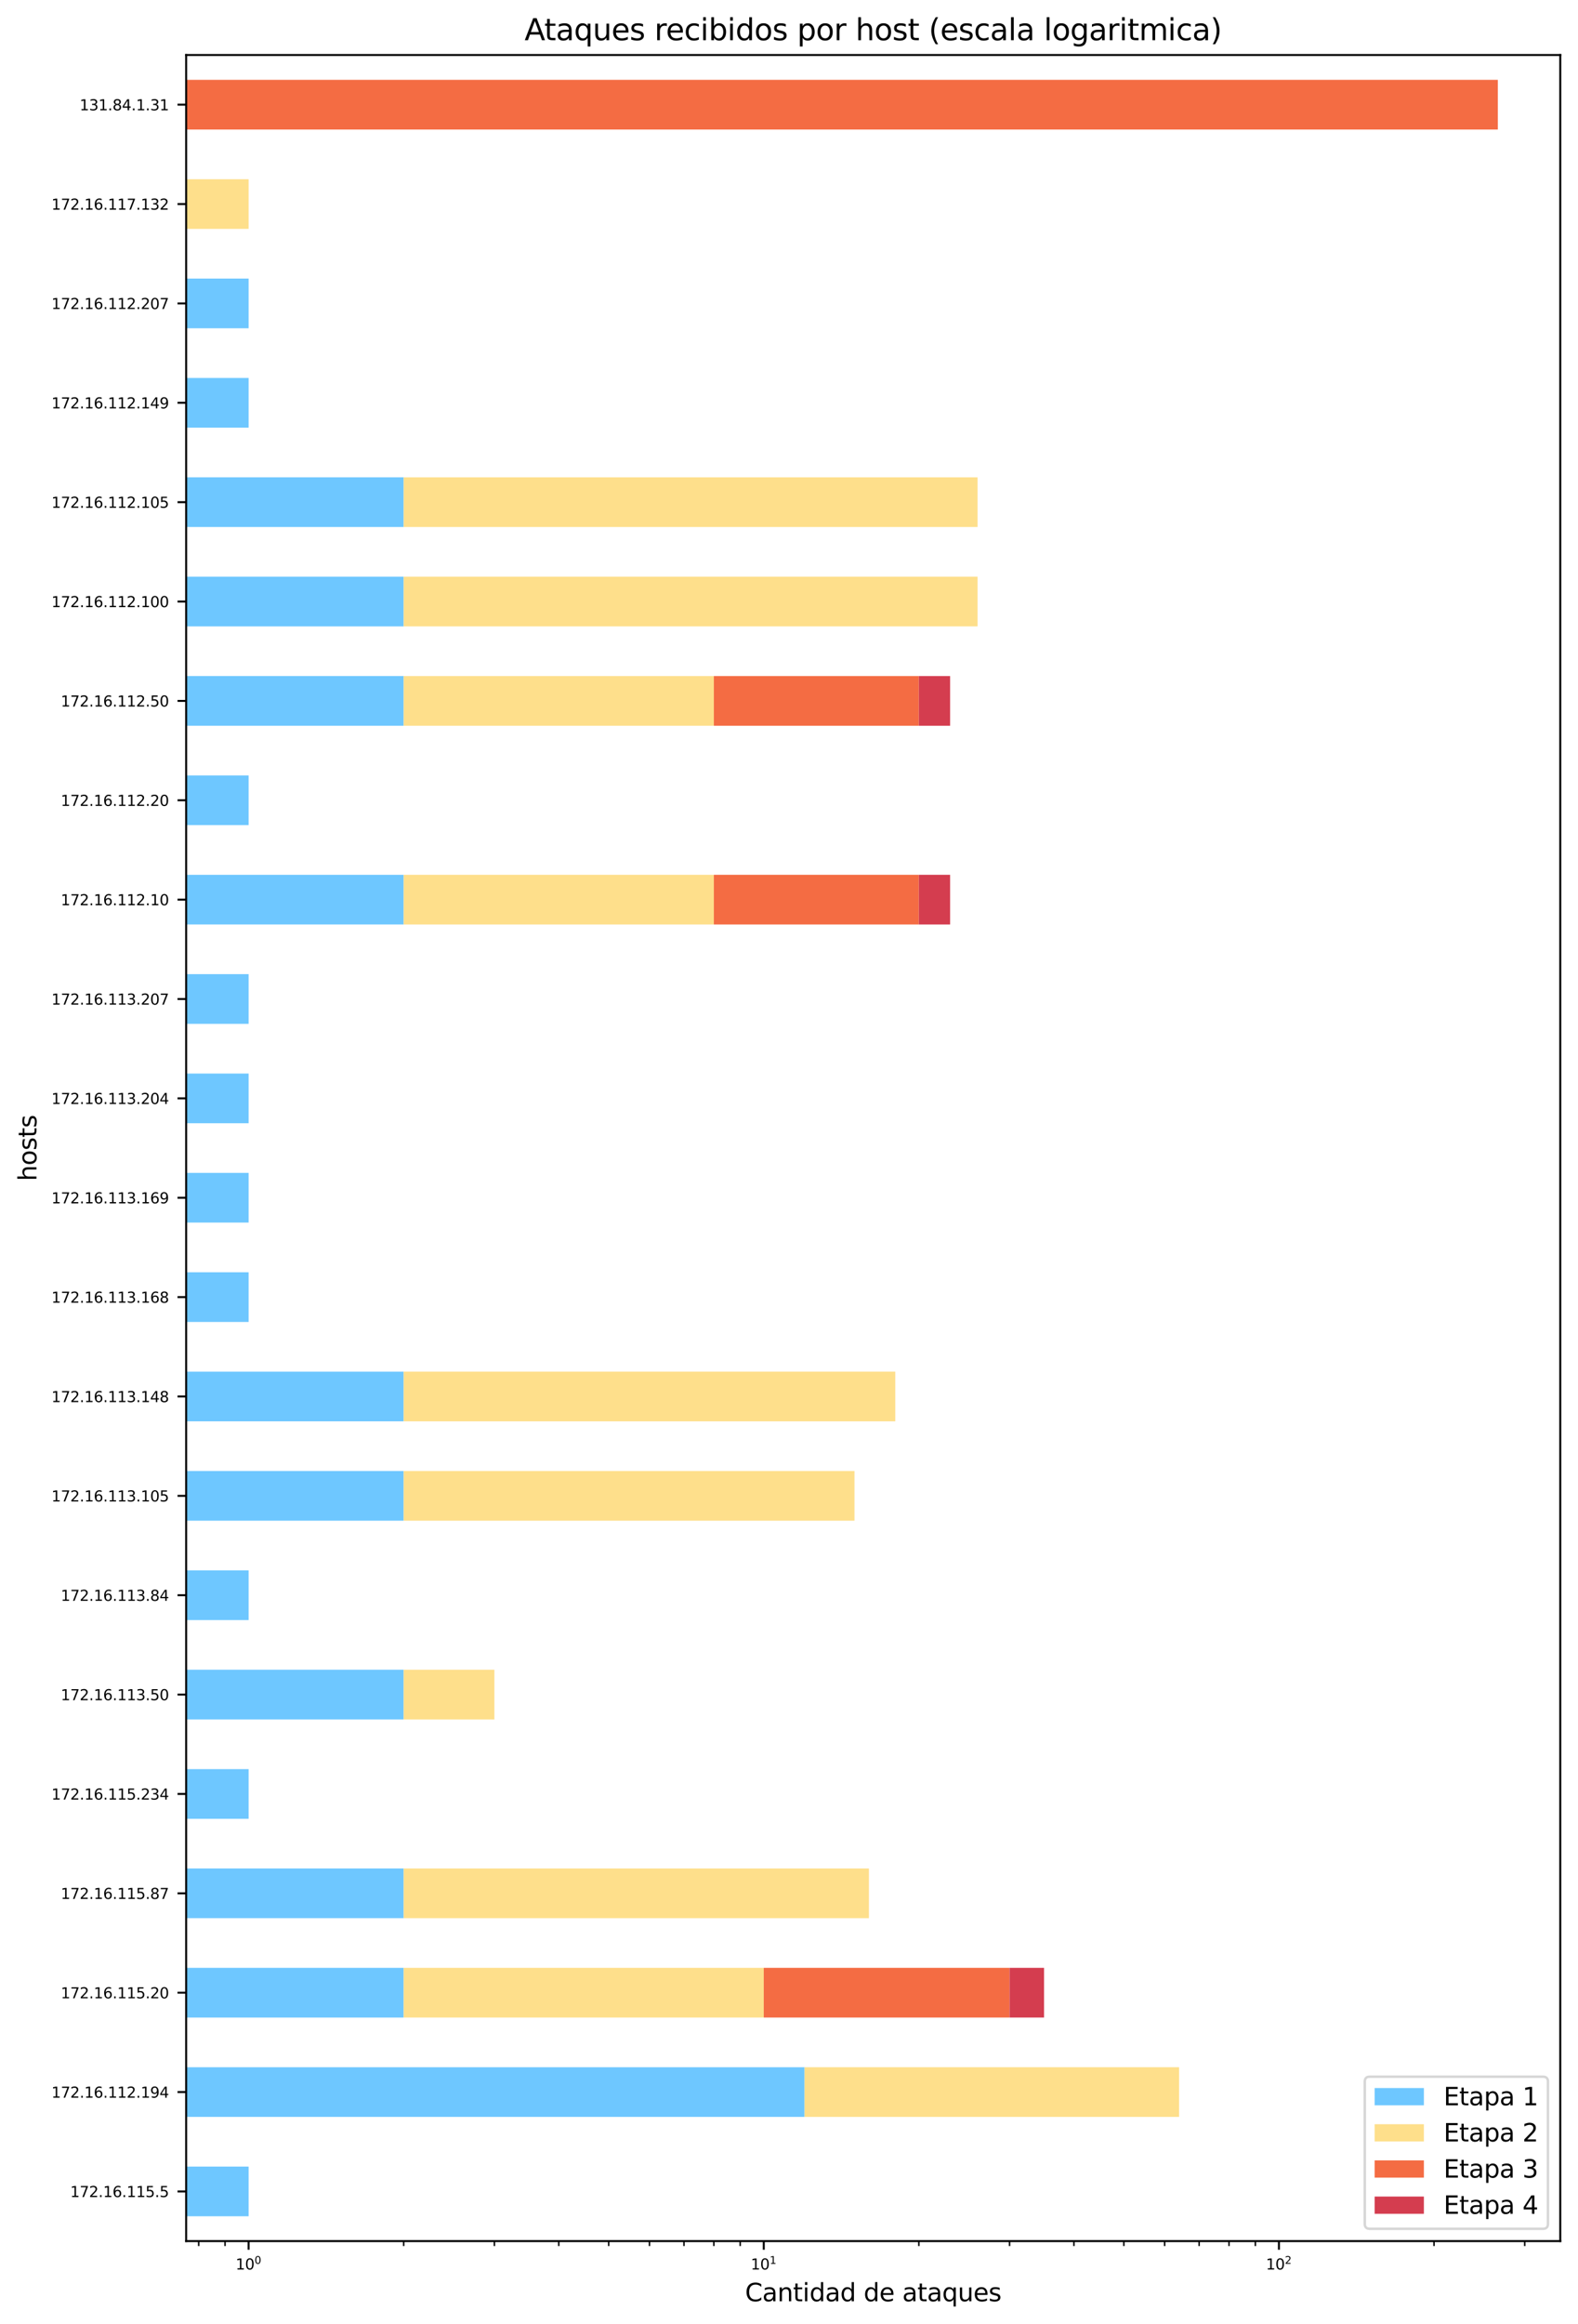 <?xml version="1.0" encoding="utf-8" standalone="no"?>
<!DOCTYPE svg PUBLIC "-//W3C//DTD SVG 1.1//EN"
  "http://www.w3.org/Graphics/SVG/1.1/DTD/svg11.dtd">
<svg height="943.043pt" version="1.1" viewBox="0 0 640.791 943.043" width="640.791pt" xmlns="http://www.w3.org/2000/svg" xmlns:xlink="http://www.w3.org/1999/xlink">
 <defs>
  <style type="text/css">*{stroke-linecap:butt;stroke-linejoin:round;}</style>
 </defs>
 <g id="figure_1">
  <g id="patch_1">
   <path d="M 0 943.043 
L 640.791 943.043 
L 640.791 0 
L 0 0 
z
" style="fill:#ffffff;"/>
  </g>
  <g id="axes_1">
   <g id="patch_2">
    <path d="M 75.591 909.358 
L 633.591 909.358 
L 633.591 22.318 
L 75.591 22.318 
z
" style="fill:#ffffff;"/>
   </g>
   <g id="patch_3">
    <path clip-path="url(#p48094e0b39)" d="M -209093.886 899.278 
L 100.955 899.278 
L 100.955 879.118 
L -209093.886 879.118 
z
" style="fill:#6ec7ff;"/>
   </g>
   <g id="patch_4">
    <path clip-path="url(#p48094e0b39)" d="M -209093.886 858.958 
L 326.714 858.958 
L 326.714 838.798 
L -209093.886 838.798 
z
" style="fill:#6ec7ff;"/>
   </g>
   <g id="patch_5">
    <path clip-path="url(#p48094e0b39)" d="M -209093.886 818.638 
L 163.929 818.638 
L 163.929 798.478 
L -209093.886 798.478 
z
" style="fill:#6ec7ff;"/>
   </g>
   <g id="patch_6">
    <path clip-path="url(#p48094e0b39)" d="M -209093.886 778.318 
L 163.929 778.318 
L 163.929 758.158 
L -209093.886 758.158 
z
" style="fill:#6ec7ff;"/>
   </g>
   <g id="patch_7">
    <path clip-path="url(#p48094e0b39)" d="M -209093.886 737.998 
L 100.955 737.998 
L 100.955 717.838 
L -209093.886 717.838 
z
" style="fill:#6ec7ff;"/>
   </g>
   <g id="patch_8">
    <path clip-path="url(#p48094e0b39)" d="M -209093.886 697.678 
L 163.929 697.678 
L 163.929 677.518 
L -209093.886 677.518 
z
" style="fill:#6ec7ff;"/>
   </g>
   <g id="patch_9">
    <path clip-path="url(#p48094e0b39)" d="M -209093.886 657.358 
L 100.955 657.358 
L 100.955 637.198 
L -209093.886 637.198 
z
" style="fill:#6ec7ff;"/>
   </g>
   <g id="patch_10">
    <path clip-path="url(#p48094e0b39)" d="M -209093.886 617.038 
L 163.929 617.038 
L 163.929 596.878 
L -209093.886 596.878 
z
" style="fill:#6ec7ff;"/>
   </g>
   <g id="patch_11">
    <path clip-path="url(#p48094e0b39)" d="M -209093.886 576.718 
L 163.929 576.718 
L 163.929 556.558 
L -209093.886 556.558 
z
" style="fill:#6ec7ff;"/>
   </g>
   <g id="patch_12">
    <path clip-path="url(#p48094e0b39)" d="M -209093.886 536.398 
L 100.955 536.398 
L 100.955 516.238 
L -209093.886 516.238 
z
" style="fill:#6ec7ff;"/>
   </g>
   <g id="patch_13">
    <path clip-path="url(#p48094e0b39)" d="M -209093.886 496.078 
L 100.955 496.078 
L 100.955 475.918 
L -209093.886 475.918 
z
" style="fill:#6ec7ff;"/>
   </g>
   <g id="patch_14">
    <path clip-path="url(#p48094e0b39)" d="M -209093.886 455.758 
L 100.955 455.758 
L 100.955 435.598 
L -209093.886 435.598 
z
" style="fill:#6ec7ff;"/>
   </g>
   <g id="patch_15">
    <path clip-path="url(#p48094e0b39)" d="M -209093.886 415.438 
L 100.955 415.438 
L 100.955 395.278 
L -209093.886 395.278 
z
" style="fill:#6ec7ff;"/>
   </g>
   <g id="patch_16">
    <path clip-path="url(#p48094e0b39)" d="M -209093.886 375.118 
L 163.929 375.118 
L 163.929 354.958 
L -209093.886 354.958 
z
" style="fill:#6ec7ff;"/>
   </g>
   <g id="patch_17">
    <path clip-path="url(#p48094e0b39)" d="M -209093.886 334.798 
L 100.955 334.798 
L 100.955 314.638 
L -209093.886 314.638 
z
" style="fill:#6ec7ff;"/>
   </g>
   <g id="patch_18">
    <path clip-path="url(#p48094e0b39)" d="M -209093.886 294.478 
L 163.929 294.478 
L 163.929 274.318 
L -209093.886 274.318 
z
" style="fill:#6ec7ff;"/>
   </g>
   <g id="patch_19">
    <path clip-path="url(#p48094e0b39)" d="M -209093.886 254.158 
L 163.929 254.158 
L 163.929 233.998 
L -209093.886 233.998 
z
" style="fill:#6ec7ff;"/>
   </g>
   <g id="patch_20">
    <path clip-path="url(#p48094e0b39)" d="M -209093.886 213.838 
L 163.929 213.838 
L 163.929 193.678 
L -209093.886 193.678 
z
" style="fill:#6ec7ff;"/>
   </g>
   <g id="patch_21">
    <path clip-path="url(#p48094e0b39)" d="M -209093.886 173.518 
L 100.955 173.518 
L 100.955 153.358 
L -209093.886 153.358 
z
" style="fill:#6ec7ff;"/>
   </g>
   <g id="patch_22">
    <path clip-path="url(#p48094e0b39)" d="M -209093.886 133.198 
L 100.955 133.198 
L 100.955 113.038 
L -209093.886 113.038 
z
" style="fill:#6ec7ff;"/>
   </g>
   <g id="patch_23">
    <path clip-path="url(#p48094e0b39)" d="M -209093.886 92.878 
L -209093.886 92.878 
L -209093.886 72.718 
L -209093.886 72.718 
z
" style="fill:#6ec7ff;"/>
   </g>
   <g id="patch_24">
    <path clip-path="url(#p48094e0b39)" d="M -209093.886 52.558 
L -209093.886 52.558 
L -209093.886 32.398 
L -209093.886 32.398 
z
" style="fill:#6ec7ff;"/>
   </g>
   <g id="patch_25">
    <path clip-path="url(#p48094e0b39)" d="M -209093.886 899.278 
L -209093.886 899.278 
L -209093.886 879.118 
L -209093.886 879.118 
z
" style="fill:#fedf8b;"/>
   </g>
   <g id="patch_26">
    <path clip-path="url(#p48094e0b39)" d="M 326.714 858.958 
L 478.798 858.958 
L 478.798 838.798 
L 326.714 838.798 
z
" style="fill:#fedf8b;"/>
   </g>
   <g id="patch_27">
    <path clip-path="url(#p48094e0b39)" d="M 163.929 818.638 
L 310.15 818.638 
L 310.15 798.478 
L 163.929 798.478 
z
" style="fill:#fedf8b;"/>
   </g>
   <g id="patch_28">
    <path clip-path="url(#p48094e0b39)" d="M 163.929 778.318 
L 352.851 778.318 
L 352.851 758.158 
L 163.929 758.158 
z
" style="fill:#fedf8b;"/>
   </g>
   <g id="patch_29">
    <path clip-path="url(#p48094e0b39)" d="M -209093.886 737.998 
L -209093.886 737.998 
L -209093.886 717.838 
L -209093.886 717.838 
z
" style="fill:#fedf8b;"/>
   </g>
   <g id="patch_30">
    <path clip-path="url(#p48094e0b39)" d="M 163.929 697.678 
L 200.766 697.678 
L 200.766 677.518 
L 163.929 677.518 
z
" style="fill:#fedf8b;"/>
   </g>
   <g id="patch_31">
    <path clip-path="url(#p48094e0b39)" d="M -209093.886 657.358 
L -209093.886 657.358 
L -209093.886 637.198 
L -209093.886 637.198 
z
" style="fill:#fedf8b;"/>
   </g>
   <g id="patch_32">
    <path clip-path="url(#p48094e0b39)" d="M 163.929 617.038 
L 346.987 617.038 
L 346.987 596.878 
L 163.929 596.878 
z
" style="fill:#fedf8b;"/>
   </g>
   <g id="patch_33">
    <path clip-path="url(#p48094e0b39)" d="M 163.929 576.718 
L 363.551 576.718 
L 363.551 556.558 
L 163.929 556.558 
z
" style="fill:#fedf8b;"/>
   </g>
   <g id="patch_34">
    <path clip-path="url(#p48094e0b39)" d="M -209093.886 536.398 
L -209093.886 536.398 
L -209093.886 516.238 
L -209093.886 516.238 
z
" style="fill:#fedf8b;"/>
   </g>
   <g id="patch_35">
    <path clip-path="url(#p48094e0b39)" d="M -209093.886 496.078 
L -209093.886 496.078 
L -209093.886 475.918 
L -209093.886 475.918 
z
" style="fill:#fedf8b;"/>
   </g>
   <g id="patch_36">
    <path clip-path="url(#p48094e0b39)" d="M -209093.886 455.758 
L -209093.886 455.758 
L -209093.886 435.598 
L -209093.886 435.598 
z
" style="fill:#fedf8b;"/>
   </g>
   <g id="patch_37">
    <path clip-path="url(#p48094e0b39)" d="M -209093.886 415.438 
L -209093.886 415.438 
L -209093.886 395.278 
L -209093.886 395.278 
z
" style="fill:#fedf8b;"/>
   </g>
   <g id="patch_38">
    <path clip-path="url(#p48094e0b39)" d="M 163.929 375.118 
L 289.877 375.118 
L 289.877 354.958 
L 163.929 354.958 
z
" style="fill:#fedf8b;"/>
   </g>
   <g id="patch_39">
    <path clip-path="url(#p48094e0b39)" d="M -209093.886 334.798 
L -209093.886 334.798 
L -209093.886 314.638 
L -209093.886 314.638 
z
" style="fill:#fedf8b;"/>
   </g>
   <g id="patch_40">
    <path clip-path="url(#p48094e0b39)" d="M 163.929 294.478 
L 289.877 294.478 
L 289.877 274.318 
L 163.929 274.318 
z
" style="fill:#fedf8b;"/>
   </g>
   <g id="patch_41">
    <path clip-path="url(#p48094e0b39)" d="M 163.929 254.158 
L 396.96 254.158 
L 396.96 233.998 
L 163.929 233.998 
z
" style="fill:#fedf8b;"/>
   </g>
   <g id="patch_42">
    <path clip-path="url(#p48094e0b39)" d="M 163.929 213.838 
L 396.96 213.838 
L 396.96 193.678 
L 163.929 193.678 
z
" style="fill:#fedf8b;"/>
   </g>
   <g id="patch_43">
    <path clip-path="url(#p48094e0b39)" d="M -209093.886 173.518 
L -209093.886 173.518 
L -209093.886 153.358 
L -209093.886 153.358 
z
" style="fill:#fedf8b;"/>
   </g>
   <g id="patch_44">
    <path clip-path="url(#p48094e0b39)" d="M -209093.886 133.198 
L -209093.886 133.198 
L -209093.886 113.038 
L -209093.886 113.038 
z
" style="fill:#fedf8b;"/>
   </g>
   <g id="patch_45">
    <path clip-path="url(#p48094e0b39)" d="M -209093.886 92.878 
L 100.955 92.878 
L 100.955 72.718 
L -209093.886 72.718 
z
" style="fill:#fedf8b;"/>
   </g>
   <g id="patch_46">
    <path clip-path="url(#p48094e0b39)" d="M -209093.886 52.558 
L -209093.886 52.558 
L -209093.886 32.398 
L -209093.886 32.398 
z
" style="fill:#fedf8b;"/>
   </g>
   <g id="patch_47">
    <path clip-path="url(#p48094e0b39)" d="M -209093.886 899.278 
L -209093.886 899.278 
L -209093.886 879.118 
L -209093.886 879.118 
z
" style="fill:#f46c43;"/>
   </g>
   <g id="patch_48">
    <path clip-path="url(#p48094e0b39)" d="M -209093.886 858.958 
L -209093.886 858.958 
L -209093.886 838.798 
L -209093.886 838.798 
z
" style="fill:#f46c43;"/>
   </g>
   <g id="patch_49">
    <path clip-path="url(#p48094e0b39)" d="M 310.15 818.638 
L 409.961 818.638 
L 409.961 798.478 
L 310.15 798.478 
z
" style="fill:#f46c43;"/>
   </g>
   <g id="patch_50">
    <path clip-path="url(#p48094e0b39)" d="M -209093.886 778.318 
L -209093.886 778.318 
L -209093.886 758.158 
L -209093.886 758.158 
z
" style="fill:#f46c43;"/>
   </g>
   <g id="patch_51">
    <path clip-path="url(#p48094e0b39)" d="M -209093.886 737.998 
L -209093.886 737.998 
L -209093.886 717.838 
L -209093.886 717.838 
z
" style="fill:#f46c43;"/>
   </g>
   <g id="patch_52">
    <path clip-path="url(#p48094e0b39)" d="M -209093.886 697.678 
L -209093.886 697.678 
L -209093.886 677.518 
L -209093.886 677.518 
z
" style="fill:#f46c43;"/>
   </g>
   <g id="patch_53">
    <path clip-path="url(#p48094e0b39)" d="M -209093.886 657.358 
L -209093.886 657.358 
L -209093.886 637.198 
L -209093.886 637.198 
z
" style="fill:#f46c43;"/>
   </g>
   <g id="patch_54">
    <path clip-path="url(#p48094e0b39)" d="M -209093.886 617.038 
L -209093.886 617.038 
L -209093.886 596.878 
L -209093.886 596.878 
z
" style="fill:#f46c43;"/>
   </g>
   <g id="patch_55">
    <path clip-path="url(#p48094e0b39)" d="M -209093.886 576.718 
L -209093.886 576.718 
L -209093.886 556.558 
L -209093.886 556.558 
z
" style="fill:#f46c43;"/>
   </g>
   <g id="patch_56">
    <path clip-path="url(#p48094e0b39)" d="M -209093.886 536.398 
L -209093.886 536.398 
L -209093.886 516.238 
L -209093.886 516.238 
z
" style="fill:#f46c43;"/>
   </g>
   <g id="patch_57">
    <path clip-path="url(#p48094e0b39)" d="M -209093.886 496.078 
L -209093.886 496.078 
L -209093.886 475.918 
L -209093.886 475.918 
z
" style="fill:#f46c43;"/>
   </g>
   <g id="patch_58">
    <path clip-path="url(#p48094e0b39)" d="M -209093.886 455.758 
L -209093.886 455.758 
L -209093.886 435.598 
L -209093.886 435.598 
z
" style="fill:#f46c43;"/>
   </g>
   <g id="patch_59">
    <path clip-path="url(#p48094e0b39)" d="M -209093.886 415.438 
L -209093.886 415.438 
L -209093.886 395.278 
L -209093.886 395.278 
z
" style="fill:#f46c43;"/>
   </g>
   <g id="patch_60">
    <path clip-path="url(#p48094e0b39)" d="M 289.877 375.118 
L 373.124 375.118 
L 373.124 354.958 
L 289.877 354.958 
z
" style="fill:#f46c43;"/>
   </g>
   <g id="patch_61">
    <path clip-path="url(#p48094e0b39)" d="M -209093.886 334.798 
L -209093.886 334.798 
L -209093.886 314.638 
L -209093.886 314.638 
z
" style="fill:#f46c43;"/>
   </g>
   <g id="patch_62">
    <path clip-path="url(#p48094e0b39)" d="M 289.877 294.478 
L 373.124 294.478 
L 373.124 274.318 
L 289.877 274.318 
z
" style="fill:#f46c43;"/>
   </g>
   <g id="patch_63">
    <path clip-path="url(#p48094e0b39)" d="M -209093.886 254.158 
L -209093.886 254.158 
L -209093.886 233.998 
L -209093.886 233.998 
z
" style="fill:#f46c43;"/>
   </g>
   <g id="patch_64">
    <path clip-path="url(#p48094e0b39)" d="M -209093.886 213.838 
L -209093.886 213.838 
L -209093.886 193.678 
L -209093.886 193.678 
z
" style="fill:#f46c43;"/>
   </g>
   <g id="patch_65">
    <path clip-path="url(#p48094e0b39)" d="M -209093.886 173.518 
L -209093.886 173.518 
L -209093.886 153.358 
L -209093.886 153.358 
z
" style="fill:#f46c43;"/>
   </g>
   <g id="patch_66">
    <path clip-path="url(#p48094e0b39)" d="M -209093.886 133.198 
L -209093.886 133.198 
L -209093.886 113.038 
L -209093.886 113.038 
z
" style="fill:#f46c43;"/>
   </g>
   <g id="patch_67">
    <path clip-path="url(#p48094e0b39)" d="M -209093.886 92.878 
L -209093.886 92.878 
L -209093.886 72.718 
L -209093.886 72.718 
z
" style="fill:#f46c43;"/>
   </g>
   <g id="patch_68">
    <path clip-path="url(#p48094e0b39)" d="M -209093.886 52.558 
L 608.228 52.558 
L 608.228 32.398 
L -209093.886 32.398 
z
" style="fill:#f46c43;"/>
   </g>
   <g id="patch_69">
    <path clip-path="url(#p48094e0b39)" d="M -209093.886 899.278 
L -209093.886 899.278 
L -209093.886 879.118 
L -209093.886 879.118 
z
" style="fill:#d43d4f;"/>
   </g>
   <g id="patch_70">
    <path clip-path="url(#p48094e0b39)" d="M -209093.886 858.958 
L -209093.886 858.958 
L -209093.886 838.798 
L -209093.886 838.798 
z
" style="fill:#d43d4f;"/>
   </g>
   <g id="patch_71">
    <path clip-path="url(#p48094e0b39)" d="M 409.961 818.638 
L 423.966 818.638 
L 423.966 798.478 
L 409.961 798.478 
z
" style="fill:#d43d4f;"/>
   </g>
   <g id="patch_72">
    <path clip-path="url(#p48094e0b39)" d="M -209093.886 778.318 
L -209093.886 778.318 
L -209093.886 758.158 
L -209093.886 758.158 
z
" style="fill:#d43d4f;"/>
   </g>
   <g id="patch_73">
    <path clip-path="url(#p48094e0b39)" d="M -209093.886 737.998 
L -209093.886 737.998 
L -209093.886 717.838 
L -209093.886 717.838 
z
" style="fill:#d43d4f;"/>
   </g>
   <g id="patch_74">
    <path clip-path="url(#p48094e0b39)" d="M -209093.886 697.678 
L -209093.886 697.678 
L -209093.886 677.518 
L -209093.886 677.518 
z
" style="fill:#d43d4f;"/>
   </g>
   <g id="patch_75">
    <path clip-path="url(#p48094e0b39)" d="M -209093.886 657.358 
L -209093.886 657.358 
L -209093.886 637.198 
L -209093.886 637.198 
z
" style="fill:#d43d4f;"/>
   </g>
   <g id="patch_76">
    <path clip-path="url(#p48094e0b39)" d="M -209093.886 617.038 
L -209093.886 617.038 
L -209093.886 596.878 
L -209093.886 596.878 
z
" style="fill:#d43d4f;"/>
   </g>
   <g id="patch_77">
    <path clip-path="url(#p48094e0b39)" d="M -209093.886 576.718 
L -209093.886 576.718 
L -209093.886 556.558 
L -209093.886 556.558 
z
" style="fill:#d43d4f;"/>
   </g>
   <g id="patch_78">
    <path clip-path="url(#p48094e0b39)" d="M -209093.886 536.398 
L -209093.886 536.398 
L -209093.886 516.238 
L -209093.886 516.238 
z
" style="fill:#d43d4f;"/>
   </g>
   <g id="patch_79">
    <path clip-path="url(#p48094e0b39)" d="M -209093.886 496.078 
L -209093.886 496.078 
L -209093.886 475.918 
L -209093.886 475.918 
z
" style="fill:#d43d4f;"/>
   </g>
   <g id="patch_80">
    <path clip-path="url(#p48094e0b39)" d="M -209093.886 455.758 
L -209093.886 455.758 
L -209093.886 435.598 
L -209093.886 435.598 
z
" style="fill:#d43d4f;"/>
   </g>
   <g id="patch_81">
    <path clip-path="url(#p48094e0b39)" d="M -209093.886 415.438 
L -209093.886 415.438 
L -209093.886 395.278 
L -209093.886 395.278 
z
" style="fill:#d43d4f;"/>
   </g>
   <g id="patch_82">
    <path clip-path="url(#p48094e0b39)" d="M 373.124 375.118 
L 385.821 375.118 
L 385.821 354.958 
L 373.124 354.958 
z
" style="fill:#d43d4f;"/>
   </g>
   <g id="patch_83">
    <path clip-path="url(#p48094e0b39)" d="M -209093.886 334.798 
L -209093.886 334.798 
L -209093.886 314.638 
L -209093.886 314.638 
z
" style="fill:#d43d4f;"/>
   </g>
   <g id="patch_84">
    <path clip-path="url(#p48094e0b39)" d="M 373.124 294.478 
L 385.821 294.478 
L 385.821 274.318 
L 373.124 274.318 
z
" style="fill:#d43d4f;"/>
   </g>
   <g id="patch_85">
    <path clip-path="url(#p48094e0b39)" d="M -209093.886 254.158 
L -209093.886 254.158 
L -209093.886 233.998 
L -209093.886 233.998 
z
" style="fill:#d43d4f;"/>
   </g>
   <g id="patch_86">
    <path clip-path="url(#p48094e0b39)" d="M -209093.886 213.838 
L -209093.886 213.838 
L -209093.886 193.678 
L -209093.886 193.678 
z
" style="fill:#d43d4f;"/>
   </g>
   <g id="patch_87">
    <path clip-path="url(#p48094e0b39)" d="M -209093.886 173.518 
L -209093.886 173.518 
L -209093.886 153.358 
L -209093.886 153.358 
z
" style="fill:#d43d4f;"/>
   </g>
   <g id="patch_88">
    <path clip-path="url(#p48094e0b39)" d="M -209093.886 133.198 
L -209093.886 133.198 
L -209093.886 113.038 
L -209093.886 113.038 
z
" style="fill:#d43d4f;"/>
   </g>
   <g id="patch_89">
    <path clip-path="url(#p48094e0b39)" d="M -209093.886 92.878 
L -209093.886 92.878 
L -209093.886 72.718 
L -209093.886 72.718 
z
" style="fill:#d43d4f;"/>
   </g>
   <g id="patch_90">
    <path clip-path="url(#p48094e0b39)" d="M -209093.886 52.558 
L -209093.886 52.558 
L -209093.886 32.398 
L -209093.886 32.398 
z
" style="fill:#d43d4f;"/>
   </g>
   <g id="matplotlib.axis_1">
    <g id="xtick_1">
     <g id="line2d_1">
      <defs>
       <path d="M 0 0 
L 0 3.5 
" id="m0f678dbdf7" style="stroke:#000000;stroke-width:0.8;"/>
      </defs>
      <g>
       <use style="stroke:#000000;stroke-width:0.8;" x="100.955" xlink:href="#m0f678dbdf7" y="909.358"/>
      </g>
     </g>
     <g id="text_1">
      <!-- $\mathdefault{10^{0}}$ -->
      <g transform="translate(95.675 920.917)scale(0.06 -0.06)">
       <defs>
        <path d="M 794 531 
L 1825 531 
L 1825 4091 
L 703 3866 
L 703 4441 
L 1819 4666 
L 2450 4666 
L 2450 531 
L 3481 531 
L 3481 0 
L 794 0 
L 794 531 
z
" id="DejaVuSans-31" transform="scale(0.016)"/>
        <path d="M 2034 4250 
Q 1547 4250 1301 3770 
Q 1056 3291 1056 2328 
Q 1056 1369 1301 889 
Q 1547 409 2034 409 
Q 2525 409 2770 889 
Q 3016 1369 3016 2328 
Q 3016 3291 2770 3770 
Q 2525 4250 2034 4250 
z
M 2034 4750 
Q 2819 4750 3233 4129 
Q 3647 3509 3647 2328 
Q 3647 1150 3233 529 
Q 2819 -91 2034 -91 
Q 1250 -91 836 529 
Q 422 1150 422 2328 
Q 422 3509 836 4129 
Q 1250 4750 2034 4750 
z
" id="DejaVuSans-30" transform="scale(0.016)"/>
       </defs>
       <use transform="translate(0 0.766)" xlink:href="#DejaVuSans-31"/>
       <use transform="translate(63.623 0.766)" xlink:href="#DejaVuSans-30"/>
       <use transform="translate(128.203 39.047)scale(0.7)" xlink:href="#DejaVuSans-30"/>
      </g>
     </g>
    </g>
    <g id="xtick_2">
     <g id="line2d_2">
      <g>
       <use style="stroke:#000000;stroke-width:0.8;" x="310.15" xlink:href="#m0f678dbdf7" y="909.358"/>
      </g>
     </g>
     <g id="text_2">
      <!-- $\mathdefault{10^{1}}$ -->
      <g transform="translate(304.87 920.917)scale(0.06 -0.06)">
       <use transform="translate(0 0.684)" xlink:href="#DejaVuSans-31"/>
       <use transform="translate(63.623 0.684)" xlink:href="#DejaVuSans-30"/>
       <use transform="translate(128.203 38.966)scale(0.7)" xlink:href="#DejaVuSans-31"/>
      </g>
     </g>
    </g>
    <g id="xtick_3">
     <g id="line2d_3">
      <g>
       <use style="stroke:#000000;stroke-width:0.8;" x="519.345" xlink:href="#m0f678dbdf7" y="909.358"/>
      </g>
     </g>
     <g id="text_3">
      <!-- $\mathdefault{10^{2}}$ -->
      <g transform="translate(514.065 920.917)scale(0.06 -0.06)">
       <defs>
        <path d="M 1228 531 
L 3431 531 
L 3431 0 
L 469 0 
L 469 531 
Q 828 903 1448 1529 
Q 2069 2156 2228 2338 
Q 2531 2678 2651 2914 
Q 2772 3150 2772 3378 
Q 2772 3750 2511 3984 
Q 2250 4219 1831 4219 
Q 1534 4219 1204 4116 
Q 875 4013 500 3803 
L 500 4441 
Q 881 4594 1212 4672 
Q 1544 4750 1819 4750 
Q 2544 4750 2975 4387 
Q 3406 4025 3406 3419 
Q 3406 3131 3298 2873 
Q 3191 2616 2906 2266 
Q 2828 2175 2409 1742 
Q 1991 1309 1228 531 
z
" id="DejaVuSans-32" transform="scale(0.016)"/>
       </defs>
       <use transform="translate(0 0.766)" xlink:href="#DejaVuSans-31"/>
       <use transform="translate(63.623 0.766)" xlink:href="#DejaVuSans-30"/>
       <use transform="translate(128.203 39.047)scale(0.7)" xlink:href="#DejaVuSans-32"/>
      </g>
     </g>
    </g>
    <g id="xtick_4">
     <g id="line2d_4">
      <defs>
       <path d="M 0 0 
L 0 2 
" id="m04e6ea6665" style="stroke:#000000;stroke-width:0.6;"/>
      </defs>
      <g>
       <use style="stroke:#000000;stroke-width:0.6;" x="80.682" xlink:href="#m04e6ea6665" y="909.358"/>
      </g>
     </g>
    </g>
    <g id="xtick_5">
     <g id="line2d_5">
      <g>
       <use style="stroke:#000000;stroke-width:0.6;" x="91.383" xlink:href="#m04e6ea6665" y="909.358"/>
      </g>
     </g>
    </g>
    <g id="xtick_6">
     <g id="line2d_6">
      <g>
       <use style="stroke:#000000;stroke-width:0.6;" x="163.929" xlink:href="#m04e6ea6665" y="909.358"/>
      </g>
     </g>
    </g>
    <g id="xtick_7">
     <g id="line2d_7">
      <g>
       <use style="stroke:#000000;stroke-width:0.6;" x="200.766" xlink:href="#m04e6ea6665" y="909.358"/>
      </g>
     </g>
    </g>
    <g id="xtick_8">
     <g id="line2d_8">
      <g>
       <use style="stroke:#000000;stroke-width:0.6;" x="226.903" xlink:href="#m04e6ea6665" y="909.358"/>
      </g>
     </g>
    </g>
    <g id="xtick_9">
     <g id="line2d_9">
      <g>
       <use style="stroke:#000000;stroke-width:0.6;" x="247.176" xlink:href="#m04e6ea6665" y="909.358"/>
      </g>
     </g>
    </g>
    <g id="xtick_10">
     <g id="line2d_10">
      <g>
       <use style="stroke:#000000;stroke-width:0.6;" x="263.74" xlink:href="#m04e6ea6665" y="909.358"/>
      </g>
     </g>
    </g>
    <g id="xtick_11">
     <g id="line2d_11">
      <g>
       <use style="stroke:#000000;stroke-width:0.6;" x="277.745" xlink:href="#m04e6ea6665" y="909.358"/>
      </g>
     </g>
    </g>
    <g id="xtick_12">
     <g id="line2d_12">
      <g>
       <use style="stroke:#000000;stroke-width:0.6;" x="289.877" xlink:href="#m04e6ea6665" y="909.358"/>
      </g>
     </g>
    </g>
    <g id="xtick_13">
     <g id="line2d_13">
      <g>
       <use style="stroke:#000000;stroke-width:0.6;" x="300.577" xlink:href="#m04e6ea6665" y="909.358"/>
      </g>
     </g>
    </g>
    <g id="xtick_14">
     <g id="line2d_14">
      <g>
       <use style="stroke:#000000;stroke-width:0.6;" x="373.124" xlink:href="#m04e6ea6665" y="909.358"/>
      </g>
     </g>
    </g>
    <g id="xtick_15">
     <g id="line2d_15">
      <g>
       <use style="stroke:#000000;stroke-width:0.6;" x="409.961" xlink:href="#m04e6ea6665" y="909.358"/>
      </g>
     </g>
    </g>
    <g id="xtick_16">
     <g id="line2d_16">
      <g>
       <use style="stroke:#000000;stroke-width:0.6;" x="436.098" xlink:href="#m04e6ea6665" y="909.358"/>
      </g>
     </g>
    </g>
    <g id="xtick_17">
     <g id="line2d_17">
      <g>
       <use style="stroke:#000000;stroke-width:0.6;" x="456.371" xlink:href="#m04e6ea6665" y="909.358"/>
      </g>
     </g>
    </g>
    <g id="xtick_18">
     <g id="line2d_18">
      <g>
       <use style="stroke:#000000;stroke-width:0.6;" x="472.935" xlink:href="#m04e6ea6665" y="909.358"/>
      </g>
     </g>
    </g>
    <g id="xtick_19">
     <g id="line2d_19">
      <g>
       <use style="stroke:#000000;stroke-width:0.6;" x="486.94" xlink:href="#m04e6ea6665" y="909.358"/>
      </g>
     </g>
    </g>
    <g id="xtick_20">
     <g id="line2d_20">
      <g>
       <use style="stroke:#000000;stroke-width:0.6;" x="499.071" xlink:href="#m04e6ea6665" y="909.358"/>
      </g>
     </g>
    </g>
    <g id="xtick_21">
     <g id="line2d_21">
      <g>
       <use style="stroke:#000000;stroke-width:0.6;" x="509.772" xlink:href="#m04e6ea6665" y="909.358"/>
      </g>
     </g>
    </g>
    <g id="xtick_22">
     <g id="line2d_22">
      <g>
       <use style="stroke:#000000;stroke-width:0.6;" x="582.318" xlink:href="#m04e6ea6665" y="909.358"/>
      </g>
     </g>
    </g>
    <g id="xtick_23">
     <g id="line2d_23">
      <g>
       <use style="stroke:#000000;stroke-width:0.6;" x="619.156" xlink:href="#m04e6ea6665" y="909.358"/>
      </g>
     </g>
    </g>
    <g id="text_4">
     <!-- Cantidad de ataques -->
     <g transform="translate(302.564 933.763)scale(0.1 -0.1)">
      <defs>
       <path d="M 4122 4306 
L 4122 3641 
Q 3803 3938 3442 4084 
Q 3081 4231 2675 4231 
Q 1875 4231 1450 3742 
Q 1025 3253 1025 2328 
Q 1025 1406 1450 917 
Q 1875 428 2675 428 
Q 3081 428 3442 575 
Q 3803 722 4122 1019 
L 4122 359 
Q 3791 134 3420 21 
Q 3050 -91 2638 -91 
Q 1578 -91 968 557 
Q 359 1206 359 2328 
Q 359 3453 968 4101 
Q 1578 4750 2638 4750 
Q 3056 4750 3426 4639 
Q 3797 4528 4122 4306 
z
" id="DejaVuSans-43" transform="scale(0.016)"/>
       <path d="M 2194 1759 
Q 1497 1759 1228 1600 
Q 959 1441 959 1056 
Q 959 750 1161 570 
Q 1363 391 1709 391 
Q 2188 391 2477 730 
Q 2766 1069 2766 1631 
L 2766 1759 
L 2194 1759 
z
M 3341 1997 
L 3341 0 
L 2766 0 
L 2766 531 
Q 2569 213 2275 61 
Q 1981 -91 1556 -91 
Q 1019 -91 701 211 
Q 384 513 384 1019 
Q 384 1609 779 1909 
Q 1175 2209 1959 2209 
L 2766 2209 
L 2766 2266 
Q 2766 2663 2505 2880 
Q 2244 3097 1772 3097 
Q 1472 3097 1187 3025 
Q 903 2953 641 2809 
L 641 3341 
Q 956 3463 1253 3523 
Q 1550 3584 1831 3584 
Q 2591 3584 2966 3190 
Q 3341 2797 3341 1997 
z
" id="DejaVuSans-61" transform="scale(0.016)"/>
       <path d="M 3513 2113 
L 3513 0 
L 2938 0 
L 2938 2094 
Q 2938 2591 2744 2837 
Q 2550 3084 2163 3084 
Q 1697 3084 1428 2787 
Q 1159 2491 1159 1978 
L 1159 0 
L 581 0 
L 581 3500 
L 1159 3500 
L 1159 2956 
Q 1366 3272 1645 3428 
Q 1925 3584 2291 3584 
Q 2894 3584 3203 3211 
Q 3513 2838 3513 2113 
z
" id="DejaVuSans-6e" transform="scale(0.016)"/>
       <path d="M 1172 4494 
L 1172 3500 
L 2356 3500 
L 2356 3053 
L 1172 3053 
L 1172 1153 
Q 1172 725 1289 603 
Q 1406 481 1766 481 
L 2356 481 
L 2356 0 
L 1766 0 
Q 1100 0 847 248 
Q 594 497 594 1153 
L 594 3053 
L 172 3053 
L 172 3500 
L 594 3500 
L 594 4494 
L 1172 4494 
z
" id="DejaVuSans-74" transform="scale(0.016)"/>
       <path d="M 603 3500 
L 1178 3500 
L 1178 0 
L 603 0 
L 603 3500 
z
M 603 4863 
L 1178 4863 
L 1178 4134 
L 603 4134 
L 603 4863 
z
" id="DejaVuSans-69" transform="scale(0.016)"/>
       <path d="M 2906 2969 
L 2906 4863 
L 3481 4863 
L 3481 0 
L 2906 0 
L 2906 525 
Q 2725 213 2448 61 
Q 2172 -91 1784 -91 
Q 1150 -91 751 415 
Q 353 922 353 1747 
Q 353 2572 751 3078 
Q 1150 3584 1784 3584 
Q 2172 3584 2448 3432 
Q 2725 3281 2906 2969 
z
M 947 1747 
Q 947 1113 1208 752 
Q 1469 391 1925 391 
Q 2381 391 2643 752 
Q 2906 1113 2906 1747 
Q 2906 2381 2643 2742 
Q 2381 3103 1925 3103 
Q 1469 3103 1208 2742 
Q 947 2381 947 1747 
z
" id="DejaVuSans-64" transform="scale(0.016)"/>
       <path id="DejaVuSans-20" transform="scale(0.016)"/>
       <path d="M 3597 1894 
L 3597 1613 
L 953 1613 
Q 991 1019 1311 708 
Q 1631 397 2203 397 
Q 2534 397 2845 478 
Q 3156 559 3463 722 
L 3463 178 
Q 3153 47 2828 -22 
Q 2503 -91 2169 -91 
Q 1331 -91 842 396 
Q 353 884 353 1716 
Q 353 2575 817 3079 
Q 1281 3584 2069 3584 
Q 2775 3584 3186 3129 
Q 3597 2675 3597 1894 
z
M 3022 2063 
Q 3016 2534 2758 2815 
Q 2500 3097 2075 3097 
Q 1594 3097 1305 2825 
Q 1016 2553 972 2059 
L 3022 2063 
z
" id="DejaVuSans-65" transform="scale(0.016)"/>
       <path d="M 947 1747 
Q 947 1113 1208 752 
Q 1469 391 1925 391 
Q 2381 391 2643 752 
Q 2906 1113 2906 1747 
Q 2906 2381 2643 2742 
Q 2381 3103 1925 3103 
Q 1469 3103 1208 2742 
Q 947 2381 947 1747 
z
M 2906 525 
Q 2725 213 2448 61 
Q 2172 -91 1784 -91 
Q 1150 -91 751 415 
Q 353 922 353 1747 
Q 353 2572 751 3078 
Q 1150 3584 1784 3584 
Q 2172 3584 2448 3432 
Q 2725 3281 2906 2969 
L 2906 3500 
L 3481 3500 
L 3481 -1331 
L 2906 -1331 
L 2906 525 
z
" id="DejaVuSans-71" transform="scale(0.016)"/>
       <path d="M 544 1381 
L 544 3500 
L 1119 3500 
L 1119 1403 
Q 1119 906 1312 657 
Q 1506 409 1894 409 
Q 2359 409 2629 706 
Q 2900 1003 2900 1516 
L 2900 3500 
L 3475 3500 
L 3475 0 
L 2900 0 
L 2900 538 
Q 2691 219 2414 64 
Q 2138 -91 1772 -91 
Q 1169 -91 856 284 
Q 544 659 544 1381 
z
M 1991 3584 
L 1991 3584 
z
" id="DejaVuSans-75" transform="scale(0.016)"/>
       <path d="M 2834 3397 
L 2834 2853 
Q 2591 2978 2328 3040 
Q 2066 3103 1784 3103 
Q 1356 3103 1142 2972 
Q 928 2841 928 2578 
Q 928 2378 1081 2264 
Q 1234 2150 1697 2047 
L 1894 2003 
Q 2506 1872 2764 1633 
Q 3022 1394 3022 966 
Q 3022 478 2636 193 
Q 2250 -91 1575 -91 
Q 1294 -91 989 -36 
Q 684 19 347 128 
L 347 722 
Q 666 556 975 473 
Q 1284 391 1588 391 
Q 1994 391 2212 530 
Q 2431 669 2431 922 
Q 2431 1156 2273 1281 
Q 2116 1406 1581 1522 
L 1381 1569 
Q 847 1681 609 1914 
Q 372 2147 372 2553 
Q 372 3047 722 3315 
Q 1072 3584 1716 3584 
Q 2034 3584 2315 3537 
Q 2597 3491 2834 3397 
z
" id="DejaVuSans-73" transform="scale(0.016)"/>
      </defs>
      <use xlink:href="#DejaVuSans-43"/>
      <use x="69.824" xlink:href="#DejaVuSans-61"/>
      <use x="131.104" xlink:href="#DejaVuSans-6e"/>
      <use x="194.482" xlink:href="#DejaVuSans-74"/>
      <use x="233.691" xlink:href="#DejaVuSans-69"/>
      <use x="261.475" xlink:href="#DejaVuSans-64"/>
      <use x="324.951" xlink:href="#DejaVuSans-61"/>
      <use x="386.23" xlink:href="#DejaVuSans-64"/>
      <use x="449.707" xlink:href="#DejaVuSans-20"/>
      <use x="481.494" xlink:href="#DejaVuSans-64"/>
      <use x="544.971" xlink:href="#DejaVuSans-65"/>
      <use x="606.494" xlink:href="#DejaVuSans-20"/>
      <use x="638.281" xlink:href="#DejaVuSans-61"/>
      <use x="699.561" xlink:href="#DejaVuSans-74"/>
      <use x="738.77" xlink:href="#DejaVuSans-61"/>
      <use x="800.049" xlink:href="#DejaVuSans-71"/>
      <use x="863.525" xlink:href="#DejaVuSans-75"/>
      <use x="926.904" xlink:href="#DejaVuSans-65"/>
      <use x="988.428" xlink:href="#DejaVuSans-73"/>
     </g>
    </g>
   </g>
   <g id="matplotlib.axis_2">
    <g id="ytick_1">
     <g id="line2d_24">
      <defs>
       <path d="M 0 0 
L -3.5 0 
" id="m38461d8ed5" style="stroke:#000000;stroke-width:0.8;"/>
      </defs>
      <g>
       <use style="stroke:#000000;stroke-width:0.8;" x="75.591" xlink:href="#m38461d8ed5" y="889.198"/>
      </g>
     </g>
     <g id="text_5">
      <!-- 172.16.115.5 -->
      <g transform="translate(28.513 891.478)scale(0.06 -0.06)">
       <defs>
        <path d="M 525 4666 
L 3525 4666 
L 3525 4397 
L 1831 0 
L 1172 0 
L 2766 4134 
L 525 4134 
L 525 4666 
z
" id="DejaVuSans-37" transform="scale(0.016)"/>
        <path d="M 684 794 
L 1344 794 
L 1344 0 
L 684 0 
L 684 794 
z
" id="DejaVuSans-2e" transform="scale(0.016)"/>
        <path d="M 2113 2584 
Q 1688 2584 1439 2293 
Q 1191 2003 1191 1497 
Q 1191 994 1439 701 
Q 1688 409 2113 409 
Q 2538 409 2786 701 
Q 3034 994 3034 1497 
Q 3034 2003 2786 2293 
Q 2538 2584 2113 2584 
z
M 3366 4563 
L 3366 3988 
Q 3128 4100 2886 4159 
Q 2644 4219 2406 4219 
Q 1781 4219 1451 3797 
Q 1122 3375 1075 2522 
Q 1259 2794 1537 2939 
Q 1816 3084 2150 3084 
Q 2853 3084 3261 2657 
Q 3669 2231 3669 1497 
Q 3669 778 3244 343 
Q 2819 -91 2113 -91 
Q 1303 -91 875 529 
Q 447 1150 447 2328 
Q 447 3434 972 4092 
Q 1497 4750 2381 4750 
Q 2619 4750 2861 4703 
Q 3103 4656 3366 4563 
z
" id="DejaVuSans-36" transform="scale(0.016)"/>
        <path d="M 691 4666 
L 3169 4666 
L 3169 4134 
L 1269 4134 
L 1269 2991 
Q 1406 3038 1543 3061 
Q 1681 3084 1819 3084 
Q 2600 3084 3056 2656 
Q 3513 2228 3513 1497 
Q 3513 744 3044 326 
Q 2575 -91 1722 -91 
Q 1428 -91 1123 -41 
Q 819 9 494 109 
L 494 744 
Q 775 591 1075 516 
Q 1375 441 1709 441 
Q 2250 441 2565 725 
Q 2881 1009 2881 1497 
Q 2881 1984 2565 2268 
Q 2250 2553 1709 2553 
Q 1456 2553 1204 2497 
Q 953 2441 691 2322 
L 691 4666 
z
" id="DejaVuSans-35" transform="scale(0.016)"/>
       </defs>
       <use xlink:href="#DejaVuSans-31"/>
       <use x="63.623" xlink:href="#DejaVuSans-37"/>
       <use x="127.246" xlink:href="#DejaVuSans-32"/>
       <use x="190.869" xlink:href="#DejaVuSans-2e"/>
       <use x="222.656" xlink:href="#DejaVuSans-31"/>
       <use x="286.279" xlink:href="#DejaVuSans-36"/>
       <use x="349.902" xlink:href="#DejaVuSans-2e"/>
       <use x="381.689" xlink:href="#DejaVuSans-31"/>
       <use x="445.312" xlink:href="#DejaVuSans-31"/>
       <use x="508.936" xlink:href="#DejaVuSans-35"/>
       <use x="572.559" xlink:href="#DejaVuSans-2e"/>
       <use x="604.346" xlink:href="#DejaVuSans-35"/>
      </g>
     </g>
    </g>
    <g id="ytick_2">
     <g id="line2d_25">
      <g>
       <use style="stroke:#000000;stroke-width:0.8;" x="75.591" xlink:href="#m38461d8ed5" y="848.878"/>
      </g>
     </g>
     <g id="text_6">
      <!-- 172.16.112.194 -->
      <g transform="translate(20.878 851.158)scale(0.06 -0.06)">
       <defs>
        <path d="M 703 97 
L 703 672 
Q 941 559 1184 500 
Q 1428 441 1663 441 
Q 2288 441 2617 861 
Q 2947 1281 2994 2138 
Q 2813 1869 2534 1725 
Q 2256 1581 1919 1581 
Q 1219 1581 811 2004 
Q 403 2428 403 3163 
Q 403 3881 828 4315 
Q 1253 4750 1959 4750 
Q 2769 4750 3195 4129 
Q 3622 3509 3622 2328 
Q 3622 1225 3098 567 
Q 2575 -91 1691 -91 
Q 1453 -91 1209 -44 
Q 966 3 703 97 
z
M 1959 2075 
Q 2384 2075 2632 2365 
Q 2881 2656 2881 3163 
Q 2881 3666 2632 3958 
Q 2384 4250 1959 4250 
Q 1534 4250 1286 3958 
Q 1038 3666 1038 3163 
Q 1038 2656 1286 2365 
Q 1534 2075 1959 2075 
z
" id="DejaVuSans-39" transform="scale(0.016)"/>
        <path d="M 2419 4116 
L 825 1625 
L 2419 1625 
L 2419 4116 
z
M 2253 4666 
L 3047 4666 
L 3047 1625 
L 3713 1625 
L 3713 1100 
L 3047 1100 
L 3047 0 
L 2419 0 
L 2419 1100 
L 313 1100 
L 313 1709 
L 2253 4666 
z
" id="DejaVuSans-34" transform="scale(0.016)"/>
       </defs>
       <use xlink:href="#DejaVuSans-31"/>
       <use x="63.623" xlink:href="#DejaVuSans-37"/>
       <use x="127.246" xlink:href="#DejaVuSans-32"/>
       <use x="190.869" xlink:href="#DejaVuSans-2e"/>
       <use x="222.656" xlink:href="#DejaVuSans-31"/>
       <use x="286.279" xlink:href="#DejaVuSans-36"/>
       <use x="349.902" xlink:href="#DejaVuSans-2e"/>
       <use x="381.689" xlink:href="#DejaVuSans-31"/>
       <use x="445.312" xlink:href="#DejaVuSans-31"/>
       <use x="508.936" xlink:href="#DejaVuSans-32"/>
       <use x="572.559" xlink:href="#DejaVuSans-2e"/>
       <use x="604.346" xlink:href="#DejaVuSans-31"/>
       <use x="667.969" xlink:href="#DejaVuSans-39"/>
       <use x="731.592" xlink:href="#DejaVuSans-34"/>
      </g>
     </g>
    </g>
    <g id="ytick_3">
     <g id="line2d_26">
      <g>
       <use style="stroke:#000000;stroke-width:0.8;" x="75.591" xlink:href="#m38461d8ed5" y="808.558"/>
      </g>
     </g>
     <g id="text_7">
      <!-- 172.16.115.20 -->
      <g transform="translate(24.696 810.838)scale(0.06 -0.06)">
       <use xlink:href="#DejaVuSans-31"/>
       <use x="63.623" xlink:href="#DejaVuSans-37"/>
       <use x="127.246" xlink:href="#DejaVuSans-32"/>
       <use x="190.869" xlink:href="#DejaVuSans-2e"/>
       <use x="222.656" xlink:href="#DejaVuSans-31"/>
       <use x="286.279" xlink:href="#DejaVuSans-36"/>
       <use x="349.902" xlink:href="#DejaVuSans-2e"/>
       <use x="381.689" xlink:href="#DejaVuSans-31"/>
       <use x="445.312" xlink:href="#DejaVuSans-31"/>
       <use x="508.936" xlink:href="#DejaVuSans-35"/>
       <use x="572.559" xlink:href="#DejaVuSans-2e"/>
       <use x="604.346" xlink:href="#DejaVuSans-32"/>
       <use x="667.969" xlink:href="#DejaVuSans-30"/>
      </g>
     </g>
    </g>
    <g id="ytick_4">
     <g id="line2d_27">
      <g>
       <use style="stroke:#000000;stroke-width:0.8;" x="75.591" xlink:href="#m38461d8ed5" y="768.238"/>
      </g>
     </g>
     <g id="text_8">
      <!-- 172.16.115.87 -->
      <g transform="translate(24.696 770.518)scale(0.06 -0.06)">
       <defs>
        <path d="M 2034 2216 
Q 1584 2216 1326 1975 
Q 1069 1734 1069 1313 
Q 1069 891 1326 650 
Q 1584 409 2034 409 
Q 2484 409 2743 651 
Q 3003 894 3003 1313 
Q 3003 1734 2745 1975 
Q 2488 2216 2034 2216 
z
M 1403 2484 
Q 997 2584 770 2862 
Q 544 3141 544 3541 
Q 544 4100 942 4425 
Q 1341 4750 2034 4750 
Q 2731 4750 3128 4425 
Q 3525 4100 3525 3541 
Q 3525 3141 3298 2862 
Q 3072 2584 2669 2484 
Q 3125 2378 3379 2068 
Q 3634 1759 3634 1313 
Q 3634 634 3220 271 
Q 2806 -91 2034 -91 
Q 1263 -91 848 271 
Q 434 634 434 1313 
Q 434 1759 690 2068 
Q 947 2378 1403 2484 
z
M 1172 3481 
Q 1172 3119 1398 2916 
Q 1625 2713 2034 2713 
Q 2441 2713 2670 2916 
Q 2900 3119 2900 3481 
Q 2900 3844 2670 4047 
Q 2441 4250 2034 4250 
Q 1625 4250 1398 4047 
Q 1172 3844 1172 3481 
z
" id="DejaVuSans-38" transform="scale(0.016)"/>
       </defs>
       <use xlink:href="#DejaVuSans-31"/>
       <use x="63.623" xlink:href="#DejaVuSans-37"/>
       <use x="127.246" xlink:href="#DejaVuSans-32"/>
       <use x="190.869" xlink:href="#DejaVuSans-2e"/>
       <use x="222.656" xlink:href="#DejaVuSans-31"/>
       <use x="286.279" xlink:href="#DejaVuSans-36"/>
       <use x="349.902" xlink:href="#DejaVuSans-2e"/>
       <use x="381.689" xlink:href="#DejaVuSans-31"/>
       <use x="445.312" xlink:href="#DejaVuSans-31"/>
       <use x="508.936" xlink:href="#DejaVuSans-35"/>
       <use x="572.559" xlink:href="#DejaVuSans-2e"/>
       <use x="604.346" xlink:href="#DejaVuSans-38"/>
       <use x="667.969" xlink:href="#DejaVuSans-37"/>
      </g>
     </g>
    </g>
    <g id="ytick_5">
     <g id="line2d_28">
      <g>
       <use style="stroke:#000000;stroke-width:0.8;" x="75.591" xlink:href="#m38461d8ed5" y="727.918"/>
      </g>
     </g>
     <g id="text_9">
      <!-- 172.16.115.234 -->
      <g transform="translate(20.878 730.198)scale(0.06 -0.06)">
       <defs>
        <path d="M 2597 2516 
Q 3050 2419 3304 2112 
Q 3559 1806 3559 1356 
Q 3559 666 3084 287 
Q 2609 -91 1734 -91 
Q 1441 -91 1130 -33 
Q 819 25 488 141 
L 488 750 
Q 750 597 1062 519 
Q 1375 441 1716 441 
Q 2309 441 2620 675 
Q 2931 909 2931 1356 
Q 2931 1769 2642 2001 
Q 2353 2234 1838 2234 
L 1294 2234 
L 1294 2753 
L 1863 2753 
Q 2328 2753 2575 2939 
Q 2822 3125 2822 3475 
Q 2822 3834 2567 4026 
Q 2313 4219 1838 4219 
Q 1578 4219 1281 4162 
Q 984 4106 628 3988 
L 628 4550 
Q 988 4650 1302 4700 
Q 1616 4750 1894 4750 
Q 2613 4750 3031 4423 
Q 3450 4097 3450 3541 
Q 3450 3153 3228 2886 
Q 3006 2619 2597 2516 
z
" id="DejaVuSans-33" transform="scale(0.016)"/>
       </defs>
       <use xlink:href="#DejaVuSans-31"/>
       <use x="63.623" xlink:href="#DejaVuSans-37"/>
       <use x="127.246" xlink:href="#DejaVuSans-32"/>
       <use x="190.869" xlink:href="#DejaVuSans-2e"/>
       <use x="222.656" xlink:href="#DejaVuSans-31"/>
       <use x="286.279" xlink:href="#DejaVuSans-36"/>
       <use x="349.902" xlink:href="#DejaVuSans-2e"/>
       <use x="381.689" xlink:href="#DejaVuSans-31"/>
       <use x="445.312" xlink:href="#DejaVuSans-31"/>
       <use x="508.936" xlink:href="#DejaVuSans-35"/>
       <use x="572.559" xlink:href="#DejaVuSans-2e"/>
       <use x="604.346" xlink:href="#DejaVuSans-32"/>
       <use x="667.969" xlink:href="#DejaVuSans-33"/>
       <use x="731.592" xlink:href="#DejaVuSans-34"/>
      </g>
     </g>
    </g>
    <g id="ytick_6">
     <g id="line2d_29">
      <g>
       <use style="stroke:#000000;stroke-width:0.8;" x="75.591" xlink:href="#m38461d8ed5" y="687.598"/>
      </g>
     </g>
     <g id="text_10">
      <!-- 172.16.113.50 -->
      <g transform="translate(24.696 689.878)scale(0.06 -0.06)">
       <use xlink:href="#DejaVuSans-31"/>
       <use x="63.623" xlink:href="#DejaVuSans-37"/>
       <use x="127.246" xlink:href="#DejaVuSans-32"/>
       <use x="190.869" xlink:href="#DejaVuSans-2e"/>
       <use x="222.656" xlink:href="#DejaVuSans-31"/>
       <use x="286.279" xlink:href="#DejaVuSans-36"/>
       <use x="349.902" xlink:href="#DejaVuSans-2e"/>
       <use x="381.689" xlink:href="#DejaVuSans-31"/>
       <use x="445.312" xlink:href="#DejaVuSans-31"/>
       <use x="508.936" xlink:href="#DejaVuSans-33"/>
       <use x="572.559" xlink:href="#DejaVuSans-2e"/>
       <use x="604.346" xlink:href="#DejaVuSans-35"/>
       <use x="667.969" xlink:href="#DejaVuSans-30"/>
      </g>
     </g>
    </g>
    <g id="ytick_7">
     <g id="line2d_30">
      <g>
       <use style="stroke:#000000;stroke-width:0.8;" x="75.591" xlink:href="#m38461d8ed5" y="647.278"/>
      </g>
     </g>
     <g id="text_11">
      <!-- 172.16.113.84 -->
      <g transform="translate(24.696 649.558)scale(0.06 -0.06)">
       <use xlink:href="#DejaVuSans-31"/>
       <use x="63.623" xlink:href="#DejaVuSans-37"/>
       <use x="127.246" xlink:href="#DejaVuSans-32"/>
       <use x="190.869" xlink:href="#DejaVuSans-2e"/>
       <use x="222.656" xlink:href="#DejaVuSans-31"/>
       <use x="286.279" xlink:href="#DejaVuSans-36"/>
       <use x="349.902" xlink:href="#DejaVuSans-2e"/>
       <use x="381.689" xlink:href="#DejaVuSans-31"/>
       <use x="445.312" xlink:href="#DejaVuSans-31"/>
       <use x="508.936" xlink:href="#DejaVuSans-33"/>
       <use x="572.559" xlink:href="#DejaVuSans-2e"/>
       <use x="604.346" xlink:href="#DejaVuSans-38"/>
       <use x="667.969" xlink:href="#DejaVuSans-34"/>
      </g>
     </g>
    </g>
    <g id="ytick_8">
     <g id="line2d_31">
      <g>
       <use style="stroke:#000000;stroke-width:0.8;" x="75.591" xlink:href="#m38461d8ed5" y="606.958"/>
      </g>
     </g>
     <g id="text_12">
      <!-- 172.16.113.105 -->
      <g transform="translate(20.878 609.238)scale(0.06 -0.06)">
       <use xlink:href="#DejaVuSans-31"/>
       <use x="63.623" xlink:href="#DejaVuSans-37"/>
       <use x="127.246" xlink:href="#DejaVuSans-32"/>
       <use x="190.869" xlink:href="#DejaVuSans-2e"/>
       <use x="222.656" xlink:href="#DejaVuSans-31"/>
       <use x="286.279" xlink:href="#DejaVuSans-36"/>
       <use x="349.902" xlink:href="#DejaVuSans-2e"/>
       <use x="381.689" xlink:href="#DejaVuSans-31"/>
       <use x="445.312" xlink:href="#DejaVuSans-31"/>
       <use x="508.936" xlink:href="#DejaVuSans-33"/>
       <use x="572.559" xlink:href="#DejaVuSans-2e"/>
       <use x="604.346" xlink:href="#DejaVuSans-31"/>
       <use x="667.969" xlink:href="#DejaVuSans-30"/>
       <use x="731.592" xlink:href="#DejaVuSans-35"/>
      </g>
     </g>
    </g>
    <g id="ytick_9">
     <g id="line2d_32">
      <g>
       <use style="stroke:#000000;stroke-width:0.8;" x="75.591" xlink:href="#m38461d8ed5" y="566.638"/>
      </g>
     </g>
     <g id="text_13">
      <!-- 172.16.113.148 -->
      <g transform="translate(20.878 568.918)scale(0.06 -0.06)">
       <use xlink:href="#DejaVuSans-31"/>
       <use x="63.623" xlink:href="#DejaVuSans-37"/>
       <use x="127.246" xlink:href="#DejaVuSans-32"/>
       <use x="190.869" xlink:href="#DejaVuSans-2e"/>
       <use x="222.656" xlink:href="#DejaVuSans-31"/>
       <use x="286.279" xlink:href="#DejaVuSans-36"/>
       <use x="349.902" xlink:href="#DejaVuSans-2e"/>
       <use x="381.689" xlink:href="#DejaVuSans-31"/>
       <use x="445.312" xlink:href="#DejaVuSans-31"/>
       <use x="508.936" xlink:href="#DejaVuSans-33"/>
       <use x="572.559" xlink:href="#DejaVuSans-2e"/>
       <use x="604.346" xlink:href="#DejaVuSans-31"/>
       <use x="667.969" xlink:href="#DejaVuSans-34"/>
       <use x="731.592" xlink:href="#DejaVuSans-38"/>
      </g>
     </g>
    </g>
    <g id="ytick_10">
     <g id="line2d_33">
      <g>
       <use style="stroke:#000000;stroke-width:0.8;" x="75.591" xlink:href="#m38461d8ed5" y="526.318"/>
      </g>
     </g>
     <g id="text_14">
      <!-- 172.16.113.168 -->
      <g transform="translate(20.878 528.598)scale(0.06 -0.06)">
       <use xlink:href="#DejaVuSans-31"/>
       <use x="63.623" xlink:href="#DejaVuSans-37"/>
       <use x="127.246" xlink:href="#DejaVuSans-32"/>
       <use x="190.869" xlink:href="#DejaVuSans-2e"/>
       <use x="222.656" xlink:href="#DejaVuSans-31"/>
       <use x="286.279" xlink:href="#DejaVuSans-36"/>
       <use x="349.902" xlink:href="#DejaVuSans-2e"/>
       <use x="381.689" xlink:href="#DejaVuSans-31"/>
       <use x="445.312" xlink:href="#DejaVuSans-31"/>
       <use x="508.936" xlink:href="#DejaVuSans-33"/>
       <use x="572.559" xlink:href="#DejaVuSans-2e"/>
       <use x="604.346" xlink:href="#DejaVuSans-31"/>
       <use x="667.969" xlink:href="#DejaVuSans-36"/>
       <use x="731.592" xlink:href="#DejaVuSans-38"/>
      </g>
     </g>
    </g>
    <g id="ytick_11">
     <g id="line2d_34">
      <g>
       <use style="stroke:#000000;stroke-width:0.8;" x="75.591" xlink:href="#m38461d8ed5" y="485.998"/>
      </g>
     </g>
     <g id="text_15">
      <!-- 172.16.113.169 -->
      <g transform="translate(20.878 488.278)scale(0.06 -0.06)">
       <use xlink:href="#DejaVuSans-31"/>
       <use x="63.623" xlink:href="#DejaVuSans-37"/>
       <use x="127.246" xlink:href="#DejaVuSans-32"/>
       <use x="190.869" xlink:href="#DejaVuSans-2e"/>
       <use x="222.656" xlink:href="#DejaVuSans-31"/>
       <use x="286.279" xlink:href="#DejaVuSans-36"/>
       <use x="349.902" xlink:href="#DejaVuSans-2e"/>
       <use x="381.689" xlink:href="#DejaVuSans-31"/>
       <use x="445.312" xlink:href="#DejaVuSans-31"/>
       <use x="508.936" xlink:href="#DejaVuSans-33"/>
       <use x="572.559" xlink:href="#DejaVuSans-2e"/>
       <use x="604.346" xlink:href="#DejaVuSans-31"/>
       <use x="667.969" xlink:href="#DejaVuSans-36"/>
       <use x="731.592" xlink:href="#DejaVuSans-39"/>
      </g>
     </g>
    </g>
    <g id="ytick_12">
     <g id="line2d_35">
      <g>
       <use style="stroke:#000000;stroke-width:0.8;" x="75.591" xlink:href="#m38461d8ed5" y="445.678"/>
      </g>
     </g>
     <g id="text_16">
      <!-- 172.16.113.204 -->
      <g transform="translate(20.878 447.958)scale(0.06 -0.06)">
       <use xlink:href="#DejaVuSans-31"/>
       <use x="63.623" xlink:href="#DejaVuSans-37"/>
       <use x="127.246" xlink:href="#DejaVuSans-32"/>
       <use x="190.869" xlink:href="#DejaVuSans-2e"/>
       <use x="222.656" xlink:href="#DejaVuSans-31"/>
       <use x="286.279" xlink:href="#DejaVuSans-36"/>
       <use x="349.902" xlink:href="#DejaVuSans-2e"/>
       <use x="381.689" xlink:href="#DejaVuSans-31"/>
       <use x="445.312" xlink:href="#DejaVuSans-31"/>
       <use x="508.936" xlink:href="#DejaVuSans-33"/>
       <use x="572.559" xlink:href="#DejaVuSans-2e"/>
       <use x="604.346" xlink:href="#DejaVuSans-32"/>
       <use x="667.969" xlink:href="#DejaVuSans-30"/>
       <use x="731.592" xlink:href="#DejaVuSans-34"/>
      </g>
     </g>
    </g>
    <g id="ytick_13">
     <g id="line2d_36">
      <g>
       <use style="stroke:#000000;stroke-width:0.8;" x="75.591" xlink:href="#m38461d8ed5" y="405.358"/>
      </g>
     </g>
     <g id="text_17">
      <!-- 172.16.113.207 -->
      <g transform="translate(20.878 407.638)scale(0.06 -0.06)">
       <use xlink:href="#DejaVuSans-31"/>
       <use x="63.623" xlink:href="#DejaVuSans-37"/>
       <use x="127.246" xlink:href="#DejaVuSans-32"/>
       <use x="190.869" xlink:href="#DejaVuSans-2e"/>
       <use x="222.656" xlink:href="#DejaVuSans-31"/>
       <use x="286.279" xlink:href="#DejaVuSans-36"/>
       <use x="349.902" xlink:href="#DejaVuSans-2e"/>
       <use x="381.689" xlink:href="#DejaVuSans-31"/>
       <use x="445.312" xlink:href="#DejaVuSans-31"/>
       <use x="508.936" xlink:href="#DejaVuSans-33"/>
       <use x="572.559" xlink:href="#DejaVuSans-2e"/>
       <use x="604.346" xlink:href="#DejaVuSans-32"/>
       <use x="667.969" xlink:href="#DejaVuSans-30"/>
       <use x="731.592" xlink:href="#DejaVuSans-37"/>
      </g>
     </g>
    </g>
    <g id="ytick_14">
     <g id="line2d_37">
      <g>
       <use style="stroke:#000000;stroke-width:0.8;" x="75.591" xlink:href="#m38461d8ed5" y="365.038"/>
      </g>
     </g>
     <g id="text_18">
      <!-- 172.16.112.10 -->
      <g transform="translate(24.696 367.318)scale(0.06 -0.06)">
       <use xlink:href="#DejaVuSans-31"/>
       <use x="63.623" xlink:href="#DejaVuSans-37"/>
       <use x="127.246" xlink:href="#DejaVuSans-32"/>
       <use x="190.869" xlink:href="#DejaVuSans-2e"/>
       <use x="222.656" xlink:href="#DejaVuSans-31"/>
       <use x="286.279" xlink:href="#DejaVuSans-36"/>
       <use x="349.902" xlink:href="#DejaVuSans-2e"/>
       <use x="381.689" xlink:href="#DejaVuSans-31"/>
       <use x="445.312" xlink:href="#DejaVuSans-31"/>
       <use x="508.936" xlink:href="#DejaVuSans-32"/>
       <use x="572.559" xlink:href="#DejaVuSans-2e"/>
       <use x="604.346" xlink:href="#DejaVuSans-31"/>
       <use x="667.969" xlink:href="#DejaVuSans-30"/>
      </g>
     </g>
    </g>
    <g id="ytick_15">
     <g id="line2d_38">
      <g>
       <use style="stroke:#000000;stroke-width:0.8;" x="75.591" xlink:href="#m38461d8ed5" y="324.718"/>
      </g>
     </g>
     <g id="text_19">
      <!-- 172.16.112.20 -->
      <g transform="translate(24.696 326.998)scale(0.06 -0.06)">
       <use xlink:href="#DejaVuSans-31"/>
       <use x="63.623" xlink:href="#DejaVuSans-37"/>
       <use x="127.246" xlink:href="#DejaVuSans-32"/>
       <use x="190.869" xlink:href="#DejaVuSans-2e"/>
       <use x="222.656" xlink:href="#DejaVuSans-31"/>
       <use x="286.279" xlink:href="#DejaVuSans-36"/>
       <use x="349.902" xlink:href="#DejaVuSans-2e"/>
       <use x="381.689" xlink:href="#DejaVuSans-31"/>
       <use x="445.312" xlink:href="#DejaVuSans-31"/>
       <use x="508.936" xlink:href="#DejaVuSans-32"/>
       <use x="572.559" xlink:href="#DejaVuSans-2e"/>
       <use x="604.346" xlink:href="#DejaVuSans-32"/>
       <use x="667.969" xlink:href="#DejaVuSans-30"/>
      </g>
     </g>
    </g>
    <g id="ytick_16">
     <g id="line2d_39">
      <g>
       <use style="stroke:#000000;stroke-width:0.8;" x="75.591" xlink:href="#m38461d8ed5" y="284.398"/>
      </g>
     </g>
     <g id="text_20">
      <!-- 172.16.112.50 -->
      <g transform="translate(24.696 286.678)scale(0.06 -0.06)">
       <use xlink:href="#DejaVuSans-31"/>
       <use x="63.623" xlink:href="#DejaVuSans-37"/>
       <use x="127.246" xlink:href="#DejaVuSans-32"/>
       <use x="190.869" xlink:href="#DejaVuSans-2e"/>
       <use x="222.656" xlink:href="#DejaVuSans-31"/>
       <use x="286.279" xlink:href="#DejaVuSans-36"/>
       <use x="349.902" xlink:href="#DejaVuSans-2e"/>
       <use x="381.689" xlink:href="#DejaVuSans-31"/>
       <use x="445.312" xlink:href="#DejaVuSans-31"/>
       <use x="508.936" xlink:href="#DejaVuSans-32"/>
       <use x="572.559" xlink:href="#DejaVuSans-2e"/>
       <use x="604.346" xlink:href="#DejaVuSans-35"/>
       <use x="667.969" xlink:href="#DejaVuSans-30"/>
      </g>
     </g>
    </g>
    <g id="ytick_17">
     <g id="line2d_40">
      <g>
       <use style="stroke:#000000;stroke-width:0.8;" x="75.591" xlink:href="#m38461d8ed5" y="244.078"/>
      </g>
     </g>
     <g id="text_21">
      <!-- 172.16.112.100 -->
      <g transform="translate(20.878 246.358)scale(0.06 -0.06)">
       <use xlink:href="#DejaVuSans-31"/>
       <use x="63.623" xlink:href="#DejaVuSans-37"/>
       <use x="127.246" xlink:href="#DejaVuSans-32"/>
       <use x="190.869" xlink:href="#DejaVuSans-2e"/>
       <use x="222.656" xlink:href="#DejaVuSans-31"/>
       <use x="286.279" xlink:href="#DejaVuSans-36"/>
       <use x="349.902" xlink:href="#DejaVuSans-2e"/>
       <use x="381.689" xlink:href="#DejaVuSans-31"/>
       <use x="445.312" xlink:href="#DejaVuSans-31"/>
       <use x="508.936" xlink:href="#DejaVuSans-32"/>
       <use x="572.559" xlink:href="#DejaVuSans-2e"/>
       <use x="604.346" xlink:href="#DejaVuSans-31"/>
       <use x="667.969" xlink:href="#DejaVuSans-30"/>
       <use x="731.592" xlink:href="#DejaVuSans-30"/>
      </g>
     </g>
    </g>
    <g id="ytick_18">
     <g id="line2d_41">
      <g>
       <use style="stroke:#000000;stroke-width:0.8;" x="75.591" xlink:href="#m38461d8ed5" y="203.758"/>
      </g>
     </g>
     <g id="text_22">
      <!-- 172.16.112.105 -->
      <g transform="translate(20.878 206.038)scale(0.06 -0.06)">
       <use xlink:href="#DejaVuSans-31"/>
       <use x="63.623" xlink:href="#DejaVuSans-37"/>
       <use x="127.246" xlink:href="#DejaVuSans-32"/>
       <use x="190.869" xlink:href="#DejaVuSans-2e"/>
       <use x="222.656" xlink:href="#DejaVuSans-31"/>
       <use x="286.279" xlink:href="#DejaVuSans-36"/>
       <use x="349.902" xlink:href="#DejaVuSans-2e"/>
       <use x="381.689" xlink:href="#DejaVuSans-31"/>
       <use x="445.312" xlink:href="#DejaVuSans-31"/>
       <use x="508.936" xlink:href="#DejaVuSans-32"/>
       <use x="572.559" xlink:href="#DejaVuSans-2e"/>
       <use x="604.346" xlink:href="#DejaVuSans-31"/>
       <use x="667.969" xlink:href="#DejaVuSans-30"/>
       <use x="731.592" xlink:href="#DejaVuSans-35"/>
      </g>
     </g>
    </g>
    <g id="ytick_19">
     <g id="line2d_42">
      <g>
       <use style="stroke:#000000;stroke-width:0.8;" x="75.591" xlink:href="#m38461d8ed5" y="163.438"/>
      </g>
     </g>
     <g id="text_23">
      <!-- 172.16.112.149 -->
      <g transform="translate(20.878 165.718)scale(0.06 -0.06)">
       <use xlink:href="#DejaVuSans-31"/>
       <use x="63.623" xlink:href="#DejaVuSans-37"/>
       <use x="127.246" xlink:href="#DejaVuSans-32"/>
       <use x="190.869" xlink:href="#DejaVuSans-2e"/>
       <use x="222.656" xlink:href="#DejaVuSans-31"/>
       <use x="286.279" xlink:href="#DejaVuSans-36"/>
       <use x="349.902" xlink:href="#DejaVuSans-2e"/>
       <use x="381.689" xlink:href="#DejaVuSans-31"/>
       <use x="445.312" xlink:href="#DejaVuSans-31"/>
       <use x="508.936" xlink:href="#DejaVuSans-32"/>
       <use x="572.559" xlink:href="#DejaVuSans-2e"/>
       <use x="604.346" xlink:href="#DejaVuSans-31"/>
       <use x="667.969" xlink:href="#DejaVuSans-34"/>
       <use x="731.592" xlink:href="#DejaVuSans-39"/>
      </g>
     </g>
    </g>
    <g id="ytick_20">
     <g id="line2d_43">
      <g>
       <use style="stroke:#000000;stroke-width:0.8;" x="75.591" xlink:href="#m38461d8ed5" y="123.118"/>
      </g>
     </g>
     <g id="text_24">
      <!-- 172.16.112.207 -->
      <g transform="translate(20.878 125.398)scale(0.06 -0.06)">
       <use xlink:href="#DejaVuSans-31"/>
       <use x="63.623" xlink:href="#DejaVuSans-37"/>
       <use x="127.246" xlink:href="#DejaVuSans-32"/>
       <use x="190.869" xlink:href="#DejaVuSans-2e"/>
       <use x="222.656" xlink:href="#DejaVuSans-31"/>
       <use x="286.279" xlink:href="#DejaVuSans-36"/>
       <use x="349.902" xlink:href="#DejaVuSans-2e"/>
       <use x="381.689" xlink:href="#DejaVuSans-31"/>
       <use x="445.312" xlink:href="#DejaVuSans-31"/>
       <use x="508.936" xlink:href="#DejaVuSans-32"/>
       <use x="572.559" xlink:href="#DejaVuSans-2e"/>
       <use x="604.346" xlink:href="#DejaVuSans-32"/>
       <use x="667.969" xlink:href="#DejaVuSans-30"/>
       <use x="731.592" xlink:href="#DejaVuSans-37"/>
      </g>
     </g>
    </g>
    <g id="ytick_21">
     <g id="line2d_44">
      <g>
       <use style="stroke:#000000;stroke-width:0.8;" x="75.591" xlink:href="#m38461d8ed5" y="82.798"/>
      </g>
     </g>
     <g id="text_25">
      <!-- 172.16.117.132 -->
      <g transform="translate(20.878 85.078)scale(0.06 -0.06)">
       <use xlink:href="#DejaVuSans-31"/>
       <use x="63.623" xlink:href="#DejaVuSans-37"/>
       <use x="127.246" xlink:href="#DejaVuSans-32"/>
       <use x="190.869" xlink:href="#DejaVuSans-2e"/>
       <use x="222.656" xlink:href="#DejaVuSans-31"/>
       <use x="286.279" xlink:href="#DejaVuSans-36"/>
       <use x="349.902" xlink:href="#DejaVuSans-2e"/>
       <use x="381.689" xlink:href="#DejaVuSans-31"/>
       <use x="445.312" xlink:href="#DejaVuSans-31"/>
       <use x="508.936" xlink:href="#DejaVuSans-37"/>
       <use x="572.559" xlink:href="#DejaVuSans-2e"/>
       <use x="604.346" xlink:href="#DejaVuSans-31"/>
       <use x="667.969" xlink:href="#DejaVuSans-33"/>
       <use x="731.592" xlink:href="#DejaVuSans-32"/>
      </g>
     </g>
    </g>
    <g id="ytick_22">
     <g id="line2d_45">
      <g>
       <use style="stroke:#000000;stroke-width:0.8;" x="75.591" xlink:href="#m38461d8ed5" y="42.478"/>
      </g>
     </g>
     <g id="text_26">
      <!-- 131.84.1.31 -->
      <g transform="translate(32.331 44.758)scale(0.06 -0.06)">
       <use xlink:href="#DejaVuSans-31"/>
       <use x="63.623" xlink:href="#DejaVuSans-33"/>
       <use x="127.246" xlink:href="#DejaVuSans-31"/>
       <use x="190.869" xlink:href="#DejaVuSans-2e"/>
       <use x="222.656" xlink:href="#DejaVuSans-38"/>
       <use x="286.279" xlink:href="#DejaVuSans-34"/>
       <use x="349.902" xlink:href="#DejaVuSans-2e"/>
       <use x="381.689" xlink:href="#DejaVuSans-31"/>
       <use x="445.312" xlink:href="#DejaVuSans-2e"/>
       <use x="477.1" xlink:href="#DejaVuSans-33"/>
       <use x="540.723" xlink:href="#DejaVuSans-31"/>
      </g>
     </g>
    </g>
    <g id="text_27">
     <!-- hosts -->
     <g transform="translate(14.798 479.236)rotate(-90)scale(0.1 -0.1)">
      <defs>
       <path d="M 3513 2113 
L 3513 0 
L 2938 0 
L 2938 2094 
Q 2938 2591 2744 2837 
Q 2550 3084 2163 3084 
Q 1697 3084 1428 2787 
Q 1159 2491 1159 1978 
L 1159 0 
L 581 0 
L 581 4863 
L 1159 4863 
L 1159 2956 
Q 1366 3272 1645 3428 
Q 1925 3584 2291 3584 
Q 2894 3584 3203 3211 
Q 3513 2838 3513 2113 
z
" id="DejaVuSans-68" transform="scale(0.016)"/>
       <path d="M 1959 3097 
Q 1497 3097 1228 2736 
Q 959 2375 959 1747 
Q 959 1119 1226 758 
Q 1494 397 1959 397 
Q 2419 397 2687 759 
Q 2956 1122 2956 1747 
Q 2956 2369 2687 2733 
Q 2419 3097 1959 3097 
z
M 1959 3584 
Q 2709 3584 3137 3096 
Q 3566 2609 3566 1747 
Q 3566 888 3137 398 
Q 2709 -91 1959 -91 
Q 1206 -91 779 398 
Q 353 888 353 1747 
Q 353 2609 779 3096 
Q 1206 3584 1959 3584 
z
" id="DejaVuSans-6f" transform="scale(0.016)"/>
      </defs>
      <use xlink:href="#DejaVuSans-68"/>
      <use x="63.379" xlink:href="#DejaVuSans-6f"/>
      <use x="124.561" xlink:href="#DejaVuSans-73"/>
      <use x="176.66" xlink:href="#DejaVuSans-74"/>
      <use x="215.869" xlink:href="#DejaVuSans-73"/>
     </g>
    </g>
   </g>
   <g id="patch_91">
    <path d="M 75.591 909.358 
L 75.591 22.318 
" style="fill:none;stroke:#000000;stroke-linecap:square;stroke-linejoin:miter;stroke-width:0.8;"/>
   </g>
   <g id="patch_92">
    <path d="M 633.591 909.358 
L 633.591 22.318 
" style="fill:none;stroke:#000000;stroke-linecap:square;stroke-linejoin:miter;stroke-width:0.8;"/>
   </g>
   <g id="patch_93">
    <path d="M 75.591 909.358 
L 633.591 909.358 
" style="fill:none;stroke:#000000;stroke-linecap:square;stroke-linejoin:miter;stroke-width:0.8;"/>
   </g>
   <g id="patch_94">
    <path d="M 75.591 22.318 
L 633.591 22.318 
" style="fill:none;stroke:#000000;stroke-linecap:square;stroke-linejoin:miter;stroke-width:0.8;"/>
   </g>
   <g id="text_28">
    <!-- Ataques recibidos por host (escala logaritmica) -->
    <g transform="translate(213.014 16.318)scale(0.12 -0.12)">
     <defs>
      <path d="M 2188 4044 
L 1331 1722 
L 3047 1722 
L 2188 4044 
z
M 1831 4666 
L 2547 4666 
L 4325 0 
L 3669 0 
L 3244 1197 
L 1141 1197 
L 716 0 
L 50 0 
L 1831 4666 
z
" id="DejaVuSans-41" transform="scale(0.016)"/>
      <path d="M 2631 2963 
Q 2534 3019 2420 3045 
Q 2306 3072 2169 3072 
Q 1681 3072 1420 2755 
Q 1159 2438 1159 1844 
L 1159 0 
L 581 0 
L 581 3500 
L 1159 3500 
L 1159 2956 
Q 1341 3275 1631 3429 
Q 1922 3584 2338 3584 
Q 2397 3584 2469 3576 
Q 2541 3569 2628 3553 
L 2631 2963 
z
" id="DejaVuSans-72" transform="scale(0.016)"/>
      <path d="M 3122 3366 
L 3122 2828 
Q 2878 2963 2633 3030 
Q 2388 3097 2138 3097 
Q 1578 3097 1268 2742 
Q 959 2388 959 1747 
Q 959 1106 1268 751 
Q 1578 397 2138 397 
Q 2388 397 2633 464 
Q 2878 531 3122 666 
L 3122 134 
Q 2881 22 2623 -34 
Q 2366 -91 2075 -91 
Q 1284 -91 818 406 
Q 353 903 353 1747 
Q 353 2603 823 3093 
Q 1294 3584 2113 3584 
Q 2378 3584 2631 3529 
Q 2884 3475 3122 3366 
z
" id="DejaVuSans-63" transform="scale(0.016)"/>
      <path d="M 3116 1747 
Q 3116 2381 2855 2742 
Q 2594 3103 2138 3103 
Q 1681 3103 1420 2742 
Q 1159 2381 1159 1747 
Q 1159 1113 1420 752 
Q 1681 391 2138 391 
Q 2594 391 2855 752 
Q 3116 1113 3116 1747 
z
M 1159 2969 
Q 1341 3281 1617 3432 
Q 1894 3584 2278 3584 
Q 2916 3584 3314 3078 
Q 3713 2572 3713 1747 
Q 3713 922 3314 415 
Q 2916 -91 2278 -91 
Q 1894 -91 1617 61 
Q 1341 213 1159 525 
L 1159 0 
L 581 0 
L 581 4863 
L 1159 4863 
L 1159 2969 
z
" id="DejaVuSans-62" transform="scale(0.016)"/>
      <path d="M 1159 525 
L 1159 -1331 
L 581 -1331 
L 581 3500 
L 1159 3500 
L 1159 2969 
Q 1341 3281 1617 3432 
Q 1894 3584 2278 3584 
Q 2916 3584 3314 3078 
Q 3713 2572 3713 1747 
Q 3713 922 3314 415 
Q 2916 -91 2278 -91 
Q 1894 -91 1617 61 
Q 1341 213 1159 525 
z
M 3116 1747 
Q 3116 2381 2855 2742 
Q 2594 3103 2138 3103 
Q 1681 3103 1420 2742 
Q 1159 2381 1159 1747 
Q 1159 1113 1420 752 
Q 1681 391 2138 391 
Q 2594 391 2855 752 
Q 3116 1113 3116 1747 
z
" id="DejaVuSans-70" transform="scale(0.016)"/>
      <path d="M 1984 4856 
Q 1566 4138 1362 3434 
Q 1159 2731 1159 2009 
Q 1159 1288 1364 580 
Q 1569 -128 1984 -844 
L 1484 -844 
Q 1016 -109 783 600 
Q 550 1309 550 2009 
Q 550 2706 781 3412 
Q 1013 4119 1484 4856 
L 1984 4856 
z
" id="DejaVuSans-28" transform="scale(0.016)"/>
      <path d="M 603 4863 
L 1178 4863 
L 1178 0 
L 603 0 
L 603 4863 
z
" id="DejaVuSans-6c" transform="scale(0.016)"/>
      <path d="M 2906 1791 
Q 2906 2416 2648 2759 
Q 2391 3103 1925 3103 
Q 1463 3103 1205 2759 
Q 947 2416 947 1791 
Q 947 1169 1205 825 
Q 1463 481 1925 481 
Q 2391 481 2648 825 
Q 2906 1169 2906 1791 
z
M 3481 434 
Q 3481 -459 3084 -895 
Q 2688 -1331 1869 -1331 
Q 1566 -1331 1297 -1286 
Q 1028 -1241 775 -1147 
L 775 -588 
Q 1028 -725 1275 -790 
Q 1522 -856 1778 -856 
Q 2344 -856 2625 -561 
Q 2906 -266 2906 331 
L 2906 616 
Q 2728 306 2450 153 
Q 2172 0 1784 0 
Q 1141 0 747 490 
Q 353 981 353 1791 
Q 353 2603 747 3093 
Q 1141 3584 1784 3584 
Q 2172 3584 2450 3431 
Q 2728 3278 2906 2969 
L 2906 3500 
L 3481 3500 
L 3481 434 
z
" id="DejaVuSans-67" transform="scale(0.016)"/>
      <path d="M 3328 2828 
Q 3544 3216 3844 3400 
Q 4144 3584 4550 3584 
Q 5097 3584 5394 3201 
Q 5691 2819 5691 2113 
L 5691 0 
L 5113 0 
L 5113 2094 
Q 5113 2597 4934 2840 
Q 4756 3084 4391 3084 
Q 3944 3084 3684 2787 
Q 3425 2491 3425 1978 
L 3425 0 
L 2847 0 
L 2847 2094 
Q 2847 2600 2669 2842 
Q 2491 3084 2119 3084 
Q 1678 3084 1418 2786 
Q 1159 2488 1159 1978 
L 1159 0 
L 581 0 
L 581 3500 
L 1159 3500 
L 1159 2956 
Q 1356 3278 1631 3431 
Q 1906 3584 2284 3584 
Q 2666 3584 2933 3390 
Q 3200 3197 3328 2828 
z
" id="DejaVuSans-6d" transform="scale(0.016)"/>
      <path d="M 513 4856 
L 1013 4856 
Q 1481 4119 1714 3412 
Q 1947 2706 1947 2009 
Q 1947 1309 1714 600 
Q 1481 -109 1013 -844 
L 513 -844 
Q 928 -128 1133 580 
Q 1338 1288 1338 2009 
Q 1338 2731 1133 3434 
Q 928 4138 513 4856 
z
" id="DejaVuSans-29" transform="scale(0.016)"/>
     </defs>
     <use xlink:href="#DejaVuSans-41"/>
     <use x="66.658" xlink:href="#DejaVuSans-74"/>
     <use x="105.867" xlink:href="#DejaVuSans-61"/>
     <use x="167.146" xlink:href="#DejaVuSans-71"/>
     <use x="230.623" xlink:href="#DejaVuSans-75"/>
     <use x="294.002" xlink:href="#DejaVuSans-65"/>
     <use x="355.525" xlink:href="#DejaVuSans-73"/>
     <use x="407.625" xlink:href="#DejaVuSans-20"/>
     <use x="439.412" xlink:href="#DejaVuSans-72"/>
     <use x="478.275" xlink:href="#DejaVuSans-65"/>
     <use x="539.799" xlink:href="#DejaVuSans-63"/>
     <use x="594.779" xlink:href="#DejaVuSans-69"/>
     <use x="622.562" xlink:href="#DejaVuSans-62"/>
     <use x="686.039" xlink:href="#DejaVuSans-69"/>
     <use x="713.822" xlink:href="#DejaVuSans-64"/>
     <use x="777.299" xlink:href="#DejaVuSans-6f"/>
     <use x="838.48" xlink:href="#DejaVuSans-73"/>
     <use x="890.58" xlink:href="#DejaVuSans-20"/>
     <use x="922.367" xlink:href="#DejaVuSans-70"/>
     <use x="985.844" xlink:href="#DejaVuSans-6f"/>
     <use x="1047.025" xlink:href="#DejaVuSans-72"/>
     <use x="1088.139" xlink:href="#DejaVuSans-20"/>
     <use x="1119.926" xlink:href="#DejaVuSans-68"/>
     <use x="1183.305" xlink:href="#DejaVuSans-6f"/>
     <use x="1244.486" xlink:href="#DejaVuSans-73"/>
     <use x="1296.586" xlink:href="#DejaVuSans-74"/>
     <use x="1335.795" xlink:href="#DejaVuSans-20"/>
     <use x="1367.582" xlink:href="#DejaVuSans-28"/>
     <use x="1406.596" xlink:href="#DejaVuSans-65"/>
     <use x="1468.119" xlink:href="#DejaVuSans-73"/>
     <use x="1520.219" xlink:href="#DejaVuSans-63"/>
     <use x="1575.199" xlink:href="#DejaVuSans-61"/>
     <use x="1636.479" xlink:href="#DejaVuSans-6c"/>
     <use x="1664.262" xlink:href="#DejaVuSans-61"/>
     <use x="1725.541" xlink:href="#DejaVuSans-20"/>
     <use x="1757.328" xlink:href="#DejaVuSans-6c"/>
     <use x="1785.111" xlink:href="#DejaVuSans-6f"/>
     <use x="1846.293" xlink:href="#DejaVuSans-67"/>
     <use x="1909.77" xlink:href="#DejaVuSans-61"/>
     <use x="1971.049" xlink:href="#DejaVuSans-72"/>
     <use x="2012.162" xlink:href="#DejaVuSans-69"/>
     <use x="2039.945" xlink:href="#DejaVuSans-74"/>
     <use x="2079.154" xlink:href="#DejaVuSans-6d"/>
     <use x="2176.566" xlink:href="#DejaVuSans-69"/>
     <use x="2204.35" xlink:href="#DejaVuSans-63"/>
     <use x="2259.33" xlink:href="#DejaVuSans-61"/>
     <use x="2320.609" xlink:href="#DejaVuSans-29"/>
    </g>
   </g>
   <g id="legend_1">
    <g id="patch_95">
     <path d="M 556.207 904.358 
L 626.591 904.358 
Q 628.591 904.358 628.591 902.358 
L 628.591 844.646 
Q 628.591 842.646 626.591 842.646 
L 556.207 842.646 
Q 554.207 842.646 554.207 844.646 
L 554.207 902.358 
Q 554.207 904.358 556.207 904.358 
z
" style="fill:#ffffff;opacity:0.8;stroke:#cccccc;stroke-linejoin:miter;"/>
    </g>
    <g id="patch_96">
     <path d="M 558.207 854.244 
L 578.207 854.244 
L 578.207 847.244 
L 558.207 847.244 
z
" style="fill:#6ec7ff;"/>
    </g>
    <g id="text_29">
     <!-- Etapa 1 -->
     <g transform="translate(586.207 854.244)scale(0.1 -0.1)">
      <defs>
       <path d="M 628 4666 
L 3578 4666 
L 3578 4134 
L 1259 4134 
L 1259 2753 
L 3481 2753 
L 3481 2222 
L 1259 2222 
L 1259 531 
L 3634 531 
L 3634 0 
L 628 0 
L 628 4666 
z
" id="DejaVuSans-45" transform="scale(0.016)"/>
      </defs>
      <use xlink:href="#DejaVuSans-45"/>
      <use x="63.184" xlink:href="#DejaVuSans-74"/>
      <use x="102.393" xlink:href="#DejaVuSans-61"/>
      <use x="163.672" xlink:href="#DejaVuSans-70"/>
      <use x="227.148" xlink:href="#DejaVuSans-61"/>
      <use x="288.428" xlink:href="#DejaVuSans-20"/>
      <use x="320.215" xlink:href="#DejaVuSans-31"/>
     </g>
    </g>
    <g id="patch_97">
     <path d="M 558.207 868.922 
L 578.207 868.922 
L 578.207 861.922 
L 558.207 861.922 
z
" style="fill:#fedf8b;"/>
    </g>
    <g id="text_30">
     <!-- Etapa 2 -->
     <g transform="translate(586.207 868.922)scale(0.1 -0.1)">
      <use xlink:href="#DejaVuSans-45"/>
      <use x="63.184" xlink:href="#DejaVuSans-74"/>
      <use x="102.393" xlink:href="#DejaVuSans-61"/>
      <use x="163.672" xlink:href="#DejaVuSans-70"/>
      <use x="227.148" xlink:href="#DejaVuSans-61"/>
      <use x="288.428" xlink:href="#DejaVuSans-20"/>
      <use x="320.215" xlink:href="#DejaVuSans-32"/>
     </g>
    </g>
    <g id="patch_98">
     <path d="M 558.207 883.6 
L 578.207 883.6 
L 578.207 876.6 
L 558.207 876.6 
z
" style="fill:#f46c43;"/>
    </g>
    <g id="text_31">
     <!-- Etapa 3 -->
     <g transform="translate(586.207 883.6)scale(0.1 -0.1)">
      <use xlink:href="#DejaVuSans-45"/>
      <use x="63.184" xlink:href="#DejaVuSans-74"/>
      <use x="102.393" xlink:href="#DejaVuSans-61"/>
      <use x="163.672" xlink:href="#DejaVuSans-70"/>
      <use x="227.148" xlink:href="#DejaVuSans-61"/>
      <use x="288.428" xlink:href="#DejaVuSans-20"/>
      <use x="320.215" xlink:href="#DejaVuSans-33"/>
     </g>
    </g>
    <g id="patch_99">
     <path d="M 558.207 898.278 
L 578.207 898.278 
L 578.207 891.278 
L 558.207 891.278 
z
" style="fill:#d43d4f;"/>
    </g>
    <g id="text_32">
     <!-- Etapa 4 -->
     <g transform="translate(586.207 898.278)scale(0.1 -0.1)">
      <use xlink:href="#DejaVuSans-45"/>
      <use x="63.184" xlink:href="#DejaVuSans-74"/>
      <use x="102.393" xlink:href="#DejaVuSans-61"/>
      <use x="163.672" xlink:href="#DejaVuSans-70"/>
      <use x="227.148" xlink:href="#DejaVuSans-61"/>
      <use x="288.428" xlink:href="#DejaVuSans-20"/>
      <use x="320.215" xlink:href="#DejaVuSans-34"/>
     </g>
    </g>
   </g>
  </g>
 </g>
 <defs>
  <clipPath id="p48094e0b39">
   <rect height="887.04" width="558" x="75.591" y="22.318"/>
  </clipPath>
 </defs>
</svg>
